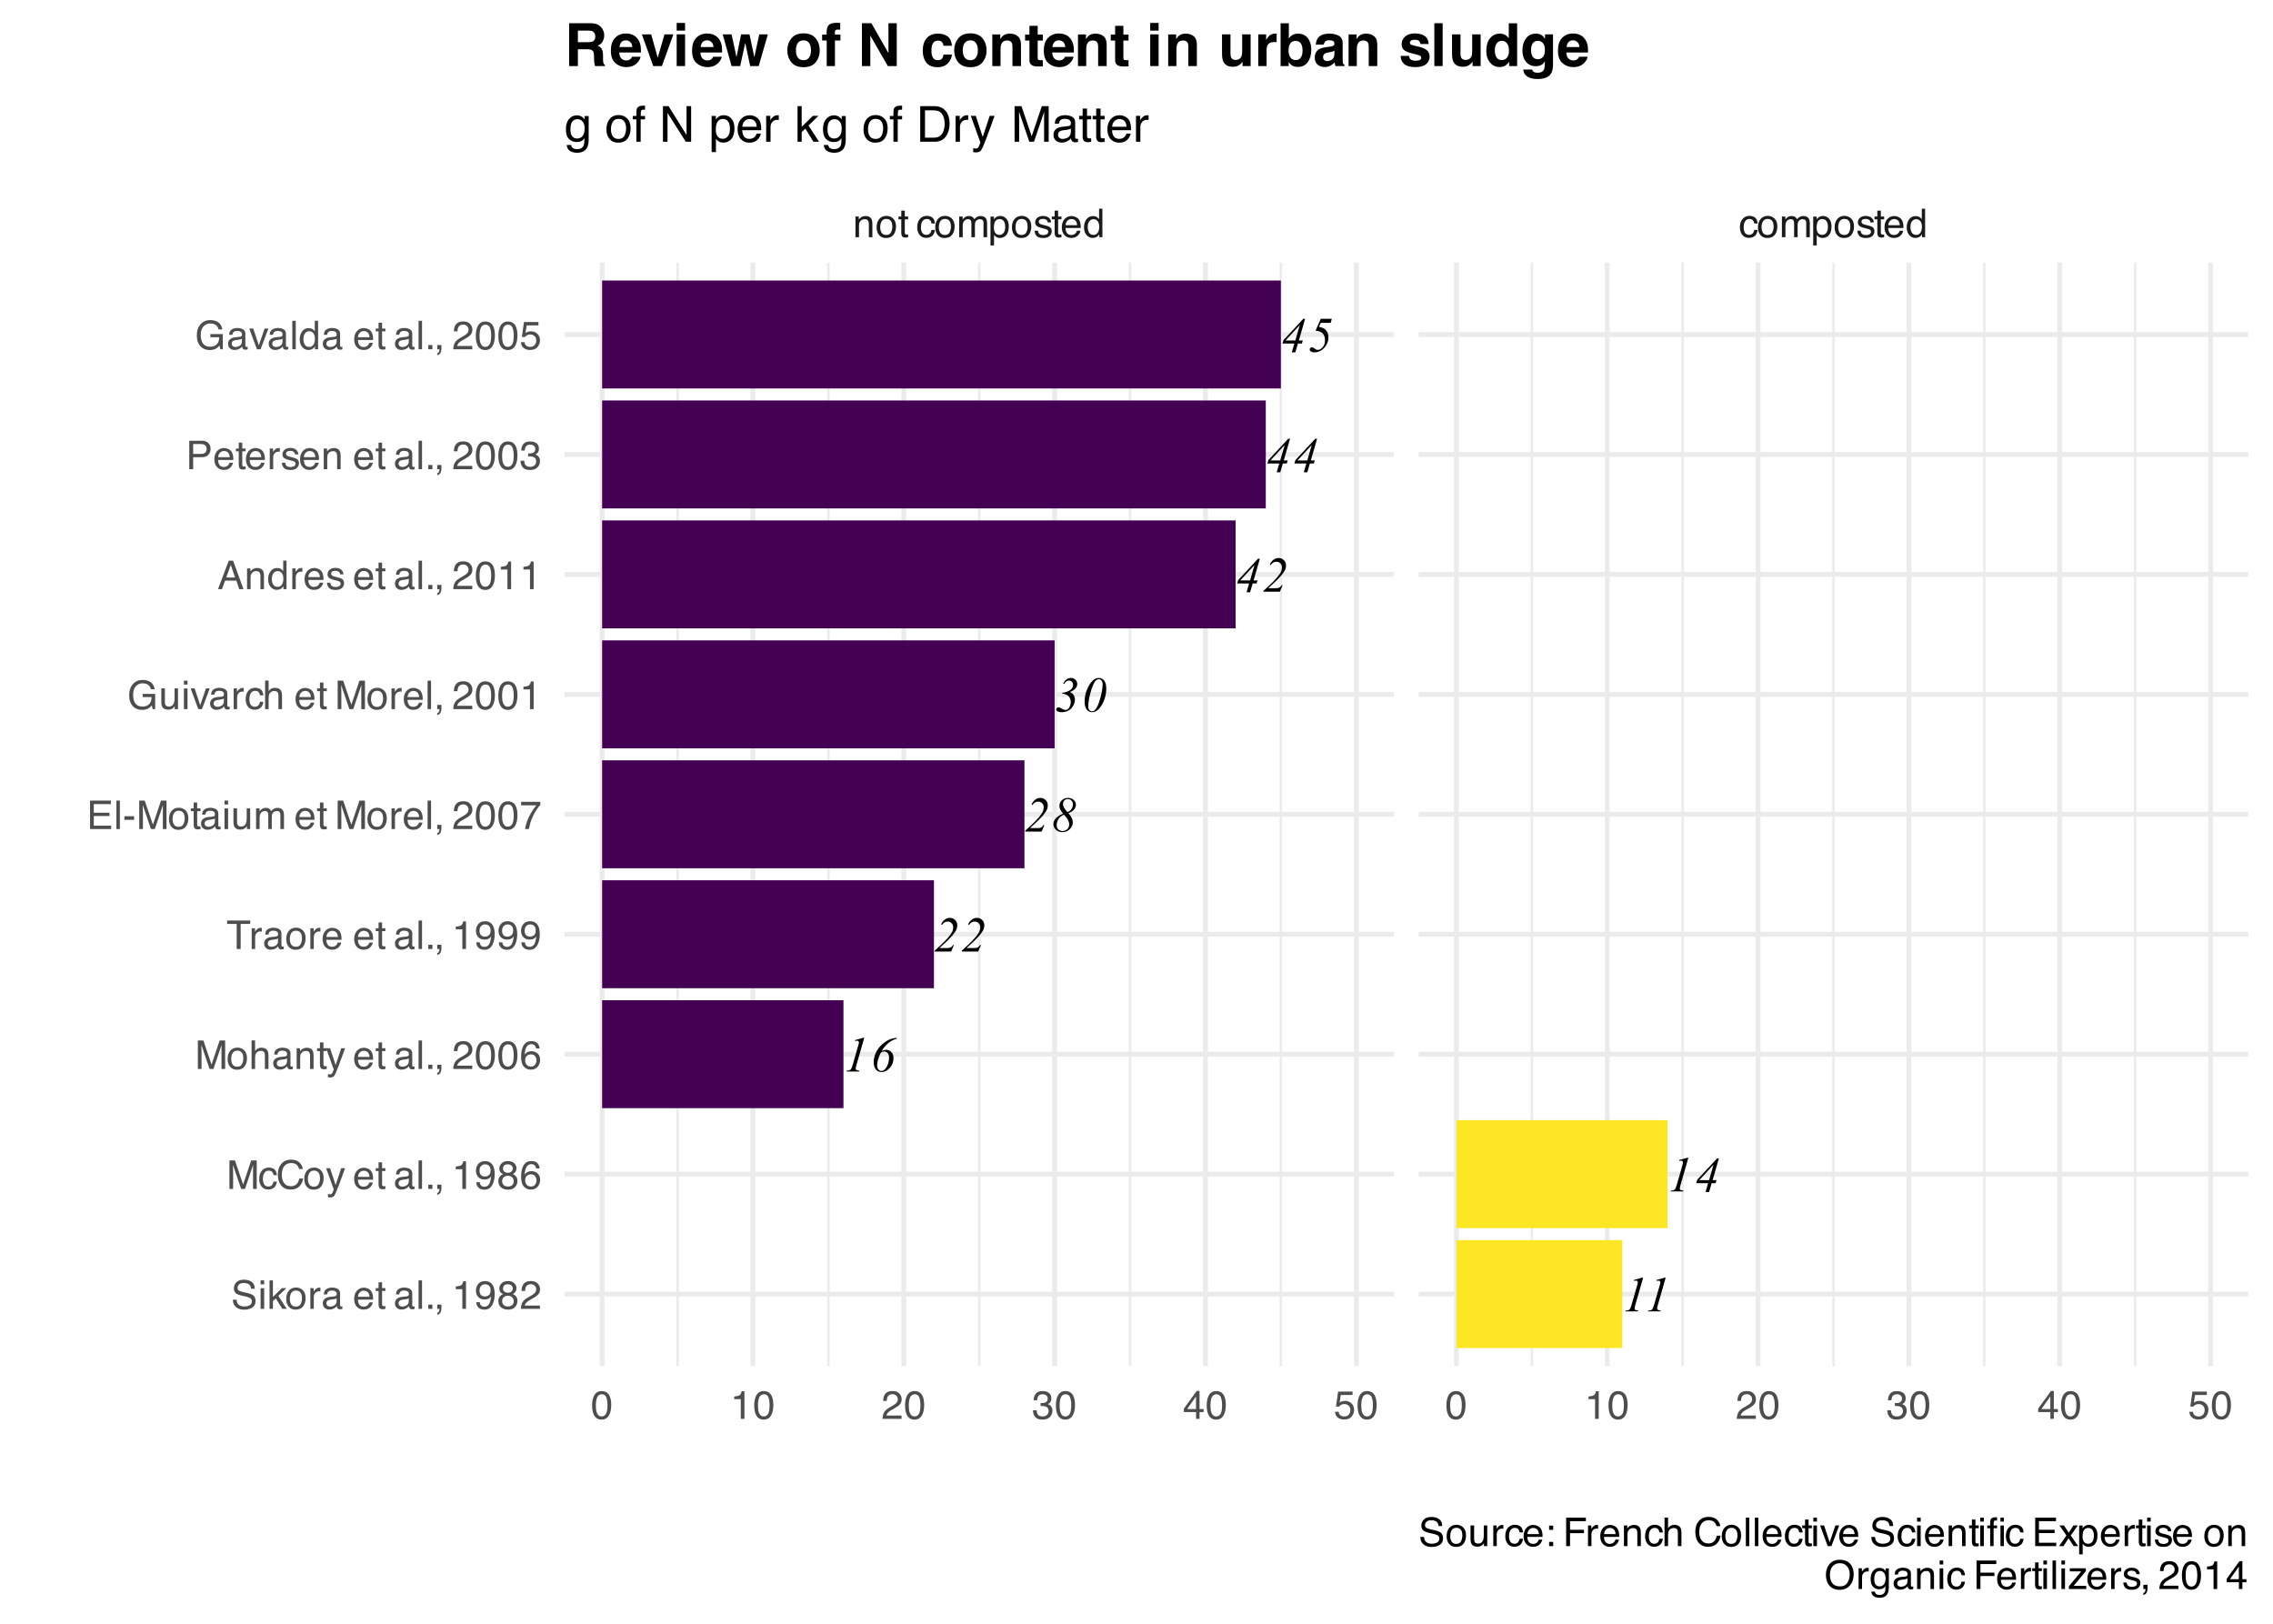 <?xml version="1.0" encoding="UTF-8"?>
<svg xmlns="http://www.w3.org/2000/svg" xmlns:xlink="http://www.w3.org/1999/xlink" width="504" height="360" viewBox="0 0 504 360">
<defs>
<g>
<g id="glyph-0-0">
<path d="M 1.531 0 L 1.531 -6.906 L 7.062 -6.906 L 7.062 0 Z M 1.703 -0.172 L 6.875 -0.172 L 6.875 -6.734 L 1.703 -6.734 Z M 1.703 -0.172 "/>
</g>
<g id="glyph-0-1">
<path d="M 3.812 0 L 0.172 0 L 0.172 -0.203 C 2.023 -1.828 3.25 -3.102 3.844 -4.031 C 4.125 -4.457 4.266 -4.906 4.266 -5.375 C 4.266 -5.75 4.148 -6.051 3.922 -6.281 C 3.691 -6.52 3.395 -6.641 3.031 -6.641 C 2.52 -6.641 2.102 -6.395 1.781 -5.906 L 1.578 -6 C 1.766 -6.457 2.035 -6.816 2.391 -7.078 C 2.742 -7.336 3.125 -7.469 3.531 -7.469 C 4 -7.469 4.391 -7.305 4.703 -6.984 C 5.016 -6.672 5.172 -6.285 5.172 -5.828 C 5.172 -5.516 5.117 -5.223 5.016 -4.953 C 4.836 -4.535 4.52 -4.062 4.062 -3.531 C 3.352 -2.738 2.41 -1.82 1.234 -0.781 L 3.062 -0.781 C 3.363 -0.781 3.609 -0.844 3.797 -0.969 C 3.984 -1.094 4.117 -1.254 4.203 -1.453 L 4.422 -1.453 Z M 3.812 0 "/>
</g>
<g id="glyph-0-2">
<path d="M 1.688 -4 L 1.688 -4.156 C 2.562 -4.289 3.211 -4.551 3.641 -4.938 C 3.941 -5.207 4.094 -5.531 4.094 -5.906 C 4.094 -6.188 4.004 -6.422 3.828 -6.609 C 3.648 -6.797 3.43 -6.891 3.172 -6.891 C 2.773 -6.891 2.422 -6.641 2.109 -6.141 L 1.906 -6.203 C 2.094 -6.617 2.332 -6.93 2.625 -7.141 C 2.914 -7.359 3.238 -7.469 3.594 -7.469 C 4.008 -7.469 4.348 -7.336 4.609 -7.078 C 4.879 -6.828 5.016 -6.508 5.016 -6.125 C 5.016 -5.789 4.891 -5.469 4.641 -5.156 C 4.391 -4.852 3.969 -4.582 3.375 -4.344 C 3.75 -4.188 4.031 -3.961 4.219 -3.672 C 4.406 -3.391 4.5 -3.047 4.5 -2.641 C 4.5 -2.191 4.367 -1.738 4.109 -1.281 C 3.859 -0.832 3.504 -0.484 3.047 -0.234 C 2.598 0.004 2.125 0.125 1.625 0.125 C 1.176 0.125 0.832 0.047 0.594 -0.109 C 0.438 -0.211 0.359 -0.336 0.359 -0.484 C 0.359 -0.609 0.406 -0.711 0.5 -0.797 C 0.594 -0.891 0.707 -0.938 0.844 -0.938 C 0.938 -0.938 1.031 -0.926 1.125 -0.906 C 1.176 -0.883 1.312 -0.812 1.531 -0.688 C 1.758 -0.562 1.938 -0.477 2.062 -0.438 C 2.195 -0.395 2.328 -0.375 2.453 -0.375 C 2.773 -0.375 3.039 -0.562 3.25 -0.938 C 3.469 -1.312 3.578 -1.711 3.578 -2.141 C 3.578 -2.484 3.504 -2.789 3.359 -3.062 C 3.223 -3.332 3 -3.551 2.688 -3.719 C 2.383 -3.883 2.051 -3.977 1.688 -4 Z M 1.688 -4 "/>
</g>
<g id="glyph-0-3">
<path d="M 3.812 -7.469 C 4.281 -7.469 4.672 -7.273 4.984 -6.891 C 5.297 -6.504 5.453 -5.895 5.453 -5.062 C 5.453 -4.352 5.332 -3.629 5.094 -2.891 C 4.863 -2.148 4.535 -1.504 4.109 -0.953 C 3.773 -0.523 3.422 -0.219 3.047 -0.031 C 2.836 0.07 2.586 0.125 2.297 0.125 C 1.836 0.125 1.445 -0.066 1.125 -0.453 C 0.812 -0.836 0.656 -1.445 0.656 -2.281 C 0.656 -3.102 0.812 -3.926 1.125 -4.75 C 1.5 -5.727 1.973 -6.469 2.547 -6.969 C 2.93 -7.301 3.352 -7.469 3.812 -7.469 Z M 3.828 -7.188 C 3.617 -7.188 3.406 -7.102 3.188 -6.938 C 2.977 -6.77 2.758 -6.426 2.531 -5.906 C 2.301 -5.395 2.082 -4.734 1.875 -3.922 C 1.602 -2.848 1.469 -1.938 1.469 -1.188 C 1.469 -0.812 1.547 -0.531 1.703 -0.344 C 1.867 -0.156 2.066 -0.062 2.297 -0.062 C 2.516 -0.062 2.703 -0.133 2.859 -0.281 C 3.273 -0.676 3.629 -1.344 3.922 -2.281 C 4.398 -3.812 4.641 -5.055 4.641 -6.016 C 4.641 -6.422 4.555 -6.719 4.391 -6.906 C 4.234 -7.094 4.047 -7.188 3.828 -7.188 Z M 3.828 -7.188 "/>
</g>
<g id="glyph-0-4">
<path d="M 5.375 -7.312 L 3.984 -2.5 L 4.859 -2.5 L 4.656 -1.828 L 3.781 -1.828 L 3.203 0.125 L 2.422 0.125 L 2.984 -1.828 L 0.344 -1.828 L 0.578 -2.594 L 4.969 -7.312 Z M 4.188 -5.922 L 1.031 -2.5 L 3.203 -2.5 Z M 4.188 -5.922 "/>
</g>
<g id="glyph-0-5">
<path d="M 2.844 -7.312 L 5.297 -7.312 L 5.047 -6.422 L 2.844 -6.422 L 2.438 -5.531 C 3.02 -5.438 3.473 -5.254 3.797 -4.984 C 4.297 -4.555 4.547 -3.969 4.547 -3.219 C 4.547 -2.719 4.453 -2.266 4.266 -1.859 C 4.086 -1.453 3.863 -1.113 3.594 -0.844 C 3.32 -0.57 3.035 -0.352 2.734 -0.188 C 2.316 0.02 1.895 0.125 1.469 0.125 C 1.102 0.125 0.816 0.047 0.609 -0.109 C 0.461 -0.211 0.391 -0.348 0.391 -0.516 C 0.391 -0.648 0.438 -0.758 0.531 -0.844 C 0.625 -0.938 0.738 -0.984 0.875 -0.984 C 1.07 -0.984 1.285 -0.891 1.516 -0.703 C 1.66 -0.578 1.781 -0.5 1.875 -0.469 C 1.945 -0.438 2.035 -0.422 2.141 -0.422 C 2.547 -0.422 2.922 -0.617 3.266 -1.016 C 3.609 -1.422 3.781 -1.945 3.781 -2.594 C 3.781 -3.051 3.688 -3.438 3.5 -3.75 C 3.32 -4.062 3.094 -4.281 2.812 -4.406 C 2.531 -4.539 2.156 -4.633 1.688 -4.688 Z M 2.844 -7.312 "/>
</g>
<g id="glyph-0-6">
<path d="M 4.609 -7.469 L 2.875 -1.422 C 2.77 -1.066 2.719 -0.805 2.719 -0.641 C 2.719 -0.516 2.766 -0.414 2.859 -0.344 C 2.953 -0.27 3.164 -0.223 3.5 -0.203 L 3.453 0 L 0.672 0 L 0.75 -0.203 C 1.039 -0.203 1.234 -0.223 1.328 -0.266 C 1.484 -0.328 1.598 -0.414 1.672 -0.531 C 1.785 -0.695 1.906 -0.992 2.031 -1.422 L 3.281 -5.766 C 3.352 -6.023 3.395 -6.176 3.406 -6.219 C 3.414 -6.289 3.422 -6.359 3.422 -6.422 C 3.422 -6.547 3.383 -6.645 3.312 -6.719 C 3.25 -6.789 3.16 -6.828 3.047 -6.828 C 2.953 -6.828 2.805 -6.805 2.609 -6.766 L 2.531 -6.953 L 4.359 -7.469 Z M 4.609 -7.469 "/>
</g>
<g id="glyph-0-7">
<path d="M 5.797 -7.469 L 5.797 -7.25 C 5.18 -7.113 4.582 -6.812 4 -6.344 C 3.426 -5.883 2.922 -5.289 2.484 -4.562 C 2.879 -4.727 3.195 -4.812 3.438 -4.812 C 3.895 -4.812 4.285 -4.645 4.609 -4.312 C 4.93 -3.988 5.094 -3.547 5.094 -2.984 C 5.094 -2.117 4.816 -1.383 4.266 -0.781 C 3.711 -0.176 3.113 0.125 2.469 0.125 C 1.883 0.125 1.441 -0.086 1.141 -0.516 C 0.848 -0.941 0.703 -1.438 0.703 -2 C 0.703 -2.738 0.867 -3.469 1.203 -4.188 C 1.547 -4.906 2.008 -5.52 2.594 -6.031 C 3.176 -6.551 3.785 -6.93 4.422 -7.172 C 4.797 -7.316 5.254 -7.414 5.797 -7.469 Z M 2.234 -4.109 C 1.723 -3.016 1.469 -2.098 1.469 -1.359 C 1.469 -0.973 1.562 -0.664 1.75 -0.438 C 1.945 -0.219 2.172 -0.109 2.422 -0.109 C 2.836 -0.109 3.223 -0.41 3.578 -1.016 C 3.93 -1.617 4.109 -2.316 4.109 -3.109 C 4.109 -3.535 4.004 -3.863 3.797 -4.094 C 3.586 -4.32 3.336 -4.438 3.047 -4.438 C 2.922 -4.438 2.801 -4.414 2.688 -4.375 C 2.57 -4.332 2.422 -4.242 2.234 -4.109 Z M 2.234 -4.109 "/>
</g>
<g id="glyph-0-8">
<path d="M 3.734 -4.094 C 4.078 -3.719 4.328 -3.363 4.484 -3.031 C 4.641 -2.707 4.719 -2.383 4.719 -2.062 C 4.719 -1.477 4.492 -0.969 4.047 -0.531 C 3.609 -0.094 3.062 0.125 2.406 0.125 C 1.82 0.125 1.344 -0.051 0.969 -0.406 C 0.602 -0.758 0.422 -1.176 0.422 -1.656 C 0.422 -2.062 0.57 -2.457 0.875 -2.844 C 1.176 -3.238 1.742 -3.617 2.578 -3.984 C 2.254 -4.367 2.035 -4.688 1.922 -4.938 C 1.805 -5.195 1.75 -5.457 1.75 -5.719 C 1.75 -6.188 1.926 -6.594 2.281 -6.938 C 2.645 -7.289 3.098 -7.469 3.641 -7.469 C 4.16 -7.469 4.582 -7.316 4.906 -7.016 C 5.238 -6.711 5.406 -6.363 5.406 -5.969 C 5.406 -5.57 5.27 -5.211 5 -4.891 C 4.738 -4.566 4.316 -4.301 3.734 -4.094 Z M 3.516 -4.328 C 3.898 -4.453 4.195 -4.664 4.406 -4.969 C 4.625 -5.27 4.734 -5.617 4.734 -6.016 C 4.734 -6.379 4.629 -6.664 4.422 -6.875 C 4.223 -7.094 3.957 -7.203 3.625 -7.203 C 3.301 -7.203 3.039 -7.098 2.844 -6.891 C 2.645 -6.691 2.547 -6.43 2.547 -6.109 C 2.547 -5.867 2.598 -5.645 2.703 -5.438 C 2.848 -5.133 3.117 -4.766 3.516 -4.328 Z M 2.766 -3.766 C 2.234 -3.535 1.828 -3.207 1.547 -2.781 C 1.273 -2.363 1.141 -1.91 1.141 -1.422 C 1.141 -1.035 1.258 -0.723 1.5 -0.484 C 1.75 -0.242 2.07 -0.125 2.469 -0.125 C 2.875 -0.125 3.219 -0.266 3.5 -0.547 C 3.781 -0.836 3.922 -1.18 3.922 -1.578 C 3.922 -1.879 3.836 -2.195 3.672 -2.531 C 3.516 -2.863 3.211 -3.273 2.766 -3.766 Z M 2.766 -3.766 "/>
</g>
<g id="glyph-1-0">
<path d="M 0.281 0 L 0.281 -6.312 L 5.297 -6.312 L 5.297 0 Z M 4.5 -0.797 L 4.5 -5.516 L 1.078 -5.516 L 1.078 -0.797 Z M 4.5 -0.797 "/>
</g>
<g id="glyph-1-1">
<path d="M 0.562 -4.594 L 1.297 -4.594 L 1.297 -3.953 C 1.516 -4.211 1.742 -4.398 1.984 -4.516 C 2.234 -4.641 2.508 -4.703 2.812 -4.703 C 3.457 -4.703 3.895 -4.473 4.125 -4.016 C 4.25 -3.766 4.312 -3.41 4.312 -2.953 L 4.312 0 L 3.531 0 L 3.531 -2.906 C 3.531 -3.176 3.488 -3.398 3.406 -3.578 C 3.27 -3.859 3.02 -4 2.656 -4 C 2.477 -4 2.328 -3.984 2.203 -3.953 C 1.992 -3.891 1.812 -3.766 1.656 -3.578 C 1.52 -3.422 1.43 -3.258 1.391 -3.094 C 1.359 -2.938 1.344 -2.707 1.344 -2.406 L 1.344 0 L 0.562 0 Z M 2.391 -4.719 Z M 2.391 -4.719 "/>
</g>
<g id="glyph-1-2">
<path d="M 2.391 -0.5 C 2.898 -0.5 3.25 -0.691 3.438 -1.078 C 3.633 -1.461 3.734 -1.895 3.734 -2.375 C 3.734 -2.801 3.664 -3.148 3.531 -3.422 C 3.312 -3.848 2.938 -4.062 2.406 -4.062 C 1.926 -4.062 1.578 -3.879 1.359 -3.516 C 1.148 -3.16 1.047 -2.727 1.047 -2.219 C 1.047 -1.727 1.148 -1.316 1.359 -0.984 C 1.578 -0.66 1.922 -0.5 2.391 -0.5 Z M 2.422 -4.734 C 3.016 -4.734 3.516 -4.535 3.922 -4.141 C 4.336 -3.742 4.547 -3.16 4.547 -2.391 C 4.547 -1.648 4.363 -1.035 4 -0.547 C 3.633 -0.066 3.07 0.172 2.312 0.172 C 1.688 0.172 1.188 -0.039 0.812 -0.469 C 0.438 -0.895 0.25 -1.473 0.25 -2.203 C 0.25 -2.973 0.445 -3.586 0.844 -4.047 C 1.238 -4.504 1.766 -4.734 2.422 -4.734 Z M 2.391 -4.719 Z M 2.391 -4.719 "/>
</g>
<g id="glyph-1-3">
<path d="M 0.719 -5.891 L 1.5 -5.891 L 1.5 -4.594 L 2.234 -4.594 L 2.234 -3.969 L 1.5 -3.969 L 1.5 -0.969 C 1.5 -0.801 1.555 -0.691 1.672 -0.641 C 1.723 -0.609 1.82 -0.594 1.969 -0.594 C 2 -0.594 2.035 -0.594 2.078 -0.594 C 2.129 -0.594 2.18 -0.598 2.234 -0.609 L 2.234 0 C 2.148 0.02 2.055 0.035 1.953 0.047 C 1.859 0.066 1.758 0.078 1.656 0.078 C 1.289 0.078 1.039 -0.016 0.906 -0.203 C 0.781 -0.391 0.719 -0.629 0.719 -0.922 L 0.719 -3.969 L 0.094 -3.969 L 0.094 -4.594 L 0.719 -4.594 Z M 0.719 -5.891 "/>
</g>
<g id="glyph-1-4">
</g>
<g id="glyph-1-5">
<path d="M 2.344 -4.734 C 2.863 -4.734 3.285 -4.609 3.609 -4.359 C 3.93 -4.109 4.125 -3.672 4.188 -3.047 L 3.438 -3.047 C 3.395 -3.336 3.289 -3.578 3.125 -3.766 C 2.957 -3.953 2.695 -4.047 2.344 -4.047 C 1.852 -4.047 1.5 -3.801 1.281 -3.312 C 1.145 -3.008 1.078 -2.629 1.078 -2.172 C 1.078 -1.703 1.172 -1.312 1.359 -1 C 1.555 -0.688 1.867 -0.531 2.297 -0.531 C 2.609 -0.531 2.859 -0.625 3.047 -0.812 C 3.234 -1.008 3.363 -1.281 3.438 -1.625 L 4.188 -1.625 C 4.102 -1.02 3.891 -0.57 3.547 -0.281 C 3.203 0 2.766 0.141 2.234 0.141 C 1.629 0.141 1.145 -0.078 0.781 -0.516 C 0.426 -0.961 0.25 -1.516 0.25 -2.172 C 0.25 -2.984 0.445 -3.613 0.844 -4.062 C 1.238 -4.508 1.738 -4.734 2.344 -4.734 Z M 2.219 -4.719 Z M 2.219 -4.719 "/>
</g>
<g id="glyph-1-6">
<path d="M 0.562 -4.594 L 1.328 -4.594 L 1.328 -3.953 C 1.516 -4.172 1.68 -4.332 1.828 -4.438 C 2.086 -4.613 2.379 -4.703 2.703 -4.703 C 3.066 -4.703 3.359 -4.613 3.578 -4.438 C 3.703 -4.332 3.816 -4.18 3.922 -3.984 C 4.098 -4.223 4.301 -4.398 4.531 -4.516 C 4.758 -4.641 5.02 -4.703 5.312 -4.703 C 5.926 -4.703 6.348 -4.477 6.578 -4.031 C 6.691 -3.789 6.75 -3.469 6.75 -3.062 L 6.75 0 L 5.953 0 L 5.953 -3.203 C 5.953 -3.504 5.875 -3.711 5.719 -3.828 C 5.57 -3.941 5.383 -4 5.156 -4 C 4.852 -4 4.594 -3.895 4.375 -3.688 C 4.156 -3.488 4.047 -3.148 4.047 -2.672 L 4.047 0 L 3.266 0 L 3.266 -3 C 3.266 -3.312 3.227 -3.539 3.156 -3.688 C 3.039 -3.895 2.82 -4 2.5 -4 C 2.207 -4 1.941 -3.883 1.703 -3.656 C 1.461 -3.438 1.344 -3.031 1.344 -2.438 L 1.344 0 L 0.562 0 Z M 0.562 -4.594 "/>
</g>
<g id="glyph-1-7">
<path d="M 2.516 -0.516 C 2.867 -0.516 3.164 -0.664 3.406 -0.969 C 3.645 -1.27 3.766 -1.723 3.766 -2.328 C 3.766 -2.691 3.711 -3.004 3.609 -3.266 C 3.41 -3.773 3.047 -4.031 2.516 -4.031 C 1.973 -4.031 1.602 -3.766 1.406 -3.234 C 1.301 -2.941 1.25 -2.578 1.25 -2.141 C 1.25 -1.785 1.301 -1.484 1.406 -1.234 C 1.602 -0.754 1.973 -0.516 2.516 -0.516 Z M 0.5 -4.578 L 1.266 -4.578 L 1.266 -3.969 C 1.41 -4.176 1.578 -4.336 1.766 -4.453 C 2.023 -4.629 2.332 -4.719 2.688 -4.719 C 3.207 -4.719 3.648 -4.516 4.016 -4.109 C 4.379 -3.711 4.562 -3.145 4.562 -2.406 C 4.562 -1.395 4.297 -0.676 3.766 -0.25 C 3.43 0.02 3.047 0.156 2.609 0.156 C 2.266 0.156 1.973 0.078 1.734 -0.078 C 1.598 -0.16 1.445 -0.305 1.281 -0.516 L 1.281 1.828 L 0.5 1.828 Z M 0.5 -4.578 "/>
</g>
<g id="glyph-1-8">
<path d="M 1.031 -1.438 C 1.051 -1.188 1.113 -0.988 1.219 -0.844 C 1.414 -0.602 1.754 -0.484 2.234 -0.484 C 2.516 -0.484 2.766 -0.539 2.984 -0.656 C 3.203 -0.781 3.312 -0.973 3.312 -1.234 C 3.312 -1.43 3.223 -1.582 3.047 -1.688 C 2.941 -1.75 2.723 -1.82 2.391 -1.906 L 1.781 -2.062 C 1.383 -2.164 1.094 -2.273 0.906 -2.391 C 0.57 -2.598 0.406 -2.891 0.406 -3.266 C 0.406 -3.691 0.562 -4.039 0.875 -4.312 C 1.195 -4.582 1.617 -4.719 2.141 -4.719 C 2.836 -4.719 3.336 -4.516 3.641 -4.109 C 3.836 -3.848 3.93 -3.57 3.922 -3.281 L 3.203 -3.281 C 3.18 -3.457 3.117 -3.613 3.016 -3.75 C 2.836 -3.957 2.531 -4.062 2.094 -4.062 C 1.801 -4.062 1.578 -4.004 1.422 -3.891 C 1.273 -3.773 1.203 -3.629 1.203 -3.453 C 1.203 -3.254 1.301 -3.094 1.5 -2.969 C 1.613 -2.895 1.781 -2.832 2 -2.781 L 2.516 -2.656 C 3.066 -2.52 3.438 -2.391 3.625 -2.266 C 3.926 -2.066 4.078 -1.754 4.078 -1.328 C 4.078 -0.922 3.922 -0.566 3.609 -0.266 C 3.305 0.023 2.832 0.172 2.188 0.172 C 1.508 0.172 1.023 0.02 0.734 -0.281 C 0.453 -0.594 0.301 -0.977 0.281 -1.438 Z M 2.172 -4.719 Z M 2.172 -4.719 "/>
</g>
<g id="glyph-1-9">
<path d="M 2.484 -4.703 C 2.805 -4.703 3.117 -4.625 3.422 -4.469 C 3.734 -4.32 3.969 -4.125 4.125 -3.875 C 4.281 -3.645 4.383 -3.375 4.438 -3.062 C 4.488 -2.852 4.516 -2.516 4.516 -2.047 L 1.141 -2.047 C 1.148 -1.586 1.258 -1.211 1.469 -0.922 C 1.676 -0.641 1.992 -0.5 2.422 -0.5 C 2.828 -0.5 3.148 -0.633 3.391 -0.906 C 3.523 -1.062 3.625 -1.238 3.688 -1.438 L 4.453 -1.438 C 4.43 -1.27 4.363 -1.082 4.25 -0.875 C 4.133 -0.664 4.004 -0.5 3.859 -0.375 C 3.629 -0.145 3.344 0.008 3 0.094 C 2.812 0.133 2.598 0.156 2.359 0.156 C 1.785 0.156 1.301 -0.051 0.906 -0.469 C 0.508 -0.883 0.312 -1.469 0.312 -2.219 C 0.312 -2.945 0.508 -3.539 0.906 -4 C 1.312 -4.469 1.836 -4.703 2.484 -4.703 Z M 3.719 -2.672 C 3.688 -3.004 3.613 -3.27 3.5 -3.469 C 3.281 -3.844 2.926 -4.031 2.438 -4.031 C 2.082 -4.031 1.785 -3.898 1.547 -3.641 C 1.305 -3.391 1.176 -3.066 1.156 -2.672 Z M 2.406 -4.719 Z M 2.406 -4.719 "/>
</g>
<g id="glyph-1-10">
<path d="M 1.062 -2.25 C 1.062 -1.75 1.164 -1.332 1.375 -1 C 1.582 -0.676 1.914 -0.516 2.375 -0.516 C 2.727 -0.516 3.02 -0.664 3.25 -0.969 C 3.488 -1.281 3.609 -1.723 3.609 -2.297 C 3.609 -2.879 3.488 -3.305 3.25 -3.578 C 3.008 -3.859 2.711 -4 2.359 -4 C 1.973 -4 1.66 -3.848 1.422 -3.547 C 1.18 -3.254 1.062 -2.82 1.062 -2.25 Z M 2.219 -4.688 C 2.57 -4.688 2.867 -4.609 3.109 -4.453 C 3.242 -4.367 3.398 -4.219 3.578 -4 L 3.578 -6.328 L 4.312 -6.328 L 4.312 0 L 3.625 0 L 3.625 -0.641 C 3.438 -0.359 3.219 -0.156 2.969 -0.031 C 2.727 0.094 2.453 0.156 2.141 0.156 C 1.617 0.156 1.172 -0.055 0.797 -0.484 C 0.422 -0.91 0.234 -1.484 0.234 -2.203 C 0.234 -2.867 0.406 -3.445 0.75 -3.938 C 1.094 -4.438 1.582 -4.688 2.219 -4.688 Z M 2.219 -4.688 "/>
</g>
<g id="glyph-1-11">
<path d="M 2.375 -6.156 C 3.176 -6.156 3.754 -5.828 4.109 -5.172 C 4.379 -4.66 4.516 -3.961 4.516 -3.078 C 4.516 -2.242 4.391 -1.555 4.141 -1.016 C 3.785 -0.223 3.195 0.172 2.375 0.172 C 1.633 0.172 1.082 -0.148 0.719 -0.797 C 0.426 -1.328 0.281 -2.047 0.281 -2.953 C 0.281 -3.648 0.367 -4.25 0.547 -4.75 C 0.879 -5.688 1.488 -6.156 2.375 -6.156 Z M 2.375 -0.531 C 2.77 -0.531 3.086 -0.707 3.328 -1.062 C 3.566 -1.426 3.688 -2.086 3.688 -3.047 C 3.688 -3.754 3.598 -4.332 3.422 -4.781 C 3.254 -5.227 2.922 -5.453 2.422 -5.453 C 1.973 -5.453 1.641 -5.238 1.422 -4.812 C 1.211 -4.383 1.109 -3.754 1.109 -2.922 C 1.109 -2.297 1.176 -1.789 1.312 -1.406 C 1.52 -0.82 1.875 -0.531 2.375 -0.531 Z M 2.375 -0.531 "/>
</g>
<g id="glyph-1-12">
<path d="M 0.844 -4.359 L 0.844 -4.953 C 1.395 -5.004 1.781 -5.094 2 -5.219 C 2.227 -5.344 2.395 -5.645 2.5 -6.125 L 3.109 -6.125 L 3.109 0 L 2.297 0 L 2.297 -4.359 Z M 0.844 -4.359 "/>
</g>
<g id="glyph-1-13">
<path d="M 0.281 0 C 0.301 -0.531 0.406 -0.988 0.594 -1.375 C 0.789 -1.77 1.164 -2.129 1.719 -2.453 L 2.547 -2.922 C 2.91 -3.141 3.164 -3.328 3.312 -3.484 C 3.551 -3.711 3.672 -3.984 3.672 -4.297 C 3.672 -4.648 3.562 -4.93 3.344 -5.141 C 3.133 -5.359 2.848 -5.469 2.484 -5.469 C 1.961 -5.469 1.598 -5.266 1.391 -4.859 C 1.285 -4.648 1.227 -4.352 1.219 -3.969 L 0.422 -3.969 C 0.43 -4.5 0.531 -4.938 0.719 -5.281 C 1.051 -5.875 1.645 -6.172 2.5 -6.172 C 3.195 -6.172 3.707 -5.977 4.031 -5.594 C 4.363 -5.219 4.531 -4.797 4.531 -4.328 C 4.531 -3.836 4.352 -3.414 4 -3.062 C 3.801 -2.863 3.441 -2.617 2.922 -2.328 L 2.344 -2 C 2.062 -1.844 1.836 -1.695 1.672 -1.562 C 1.391 -1.312 1.211 -1.035 1.141 -0.734 L 4.5 -0.734 L 4.5 0 Z M 0.281 0 "/>
</g>
<g id="glyph-1-14">
<path d="M 2.281 0.172 C 1.551 0.172 1.02 -0.023 0.688 -0.422 C 0.363 -0.828 0.203 -1.316 0.203 -1.891 L 1.016 -1.891 C 1.047 -1.492 1.117 -1.203 1.234 -1.016 C 1.441 -0.691 1.805 -0.531 2.328 -0.531 C 2.734 -0.531 3.055 -0.641 3.297 -0.859 C 3.547 -1.078 3.672 -1.359 3.672 -1.703 C 3.672 -2.129 3.539 -2.426 3.281 -2.594 C 3.031 -2.758 2.672 -2.844 2.203 -2.844 C 2.148 -2.844 2.098 -2.844 2.047 -2.844 C 1.992 -2.844 1.941 -2.844 1.891 -2.844 L 1.891 -3.516 C 1.973 -3.516 2.039 -3.508 2.094 -3.5 C 2.145 -3.5 2.203 -3.5 2.266 -3.5 C 2.555 -3.5 2.797 -3.547 2.984 -3.641 C 3.305 -3.797 3.469 -4.082 3.469 -4.5 C 3.469 -4.801 3.359 -5.035 3.141 -5.203 C 2.922 -5.367 2.672 -5.453 2.391 -5.453 C 1.867 -5.453 1.508 -5.281 1.312 -4.938 C 1.207 -4.75 1.145 -4.477 1.125 -4.125 L 0.359 -4.125 C 0.359 -4.582 0.453 -4.973 0.641 -5.297 C 0.953 -5.867 1.504 -6.156 2.297 -6.156 C 2.93 -6.156 3.422 -6.016 3.766 -5.734 C 4.109 -5.461 4.281 -5.062 4.281 -4.531 C 4.281 -4.145 4.176 -3.836 3.969 -3.609 C 3.844 -3.461 3.68 -3.348 3.484 -3.266 C 3.805 -3.172 4.055 -3 4.234 -2.75 C 4.422 -2.5 4.516 -2.191 4.516 -1.828 C 4.516 -1.234 4.316 -0.75 3.922 -0.375 C 3.535 -0.008 2.988 0.172 2.281 0.172 Z M 2.281 0.172 "/>
</g>
<g id="glyph-1-15">
<path d="M 2.906 -2.172 L 2.906 -4.969 L 0.938 -2.172 Z M 2.922 0 L 2.922 -1.5 L 0.219 -1.5 L 0.219 -2.266 L 3.047 -6.172 L 3.688 -6.172 L 3.688 -2.172 L 4.594 -2.172 L 4.594 -1.5 L 3.688 -1.5 L 3.688 0 Z M 2.922 0 "/>
</g>
<g id="glyph-1-16">
<path d="M 1.094 -1.562 C 1.133 -1.125 1.336 -0.82 1.703 -0.656 C 1.879 -0.57 2.094 -0.531 2.344 -0.531 C 2.801 -0.531 3.141 -0.676 3.359 -0.969 C 3.578 -1.258 3.688 -1.582 3.688 -1.938 C 3.688 -2.363 3.555 -2.691 3.297 -2.922 C 3.035 -3.16 2.719 -3.281 2.344 -3.281 C 2.082 -3.281 1.852 -3.227 1.656 -3.125 C 1.469 -3.02 1.305 -2.879 1.172 -2.703 L 0.5 -2.734 L 0.969 -6.047 L 4.172 -6.047 L 4.172 -5.297 L 1.562 -5.297 L 1.297 -3.594 C 1.43 -3.695 1.566 -3.773 1.703 -3.828 C 1.93 -3.93 2.195 -3.984 2.5 -3.984 C 3.062 -3.984 3.535 -3.801 3.922 -3.438 C 4.316 -3.07 4.516 -2.609 4.516 -2.047 C 4.516 -1.461 4.332 -0.945 3.969 -0.5 C 3.613 -0.062 3.047 0.156 2.266 0.156 C 1.754 0.156 1.305 0.016 0.922 -0.266 C 0.547 -0.547 0.332 -0.977 0.281 -1.562 Z M 1.094 -1.562 "/>
</g>
<g id="glyph-1-17">
<path d="M 1.234 -2.031 C 1.254 -1.676 1.336 -1.383 1.484 -1.156 C 1.766 -0.738 2.266 -0.531 2.984 -0.531 C 3.305 -0.531 3.598 -0.578 3.859 -0.672 C 4.367 -0.848 4.625 -1.164 4.625 -1.625 C 4.625 -1.969 4.516 -2.211 4.297 -2.359 C 4.078 -2.504 3.738 -2.629 3.281 -2.734 L 2.422 -2.922 C 1.859 -3.055 1.461 -3.195 1.234 -3.344 C 0.836 -3.602 0.641 -4 0.641 -4.531 C 0.641 -5.094 0.832 -5.555 1.219 -5.922 C 1.613 -6.285 2.172 -6.469 2.891 -6.469 C 3.555 -6.469 4.117 -6.305 4.578 -5.984 C 5.035 -5.672 5.266 -5.16 5.266 -4.453 L 4.469 -4.453 C 4.426 -4.797 4.332 -5.055 4.188 -5.234 C 3.926 -5.566 3.484 -5.734 2.859 -5.734 C 2.359 -5.734 2 -5.625 1.781 -5.406 C 1.562 -5.195 1.453 -4.953 1.453 -4.672 C 1.453 -4.359 1.578 -4.133 1.828 -4 C 2.004 -3.906 2.391 -3.789 2.984 -3.656 L 3.859 -3.453 C 4.285 -3.348 4.617 -3.211 4.859 -3.047 C 5.254 -2.754 5.453 -2.328 5.453 -1.766 C 5.453 -1.066 5.195 -0.566 4.688 -0.266 C 4.188 0.035 3.598 0.188 2.922 0.188 C 2.141 0.188 1.523 -0.016 1.078 -0.422 C 0.629 -0.816 0.41 -1.352 0.422 -2.031 Z M 2.953 -6.484 Z M 2.953 -6.484 "/>
</g>
<g id="glyph-1-18">
<path d="M 0.562 -4.578 L 1.359 -4.578 L 1.359 0 L 0.562 0 Z M 0.562 -6.312 L 1.359 -6.312 L 1.359 -5.438 L 0.562 -5.438 Z M 0.562 -6.312 "/>
</g>
<g id="glyph-1-19">
<path d="M 0.547 -6.312 L 1.297 -6.312 L 1.297 -2.641 L 3.281 -4.594 L 4.266 -4.594 L 2.5 -2.875 L 4.359 0 L 3.375 0 L 1.938 -2.312 L 1.297 -1.734 L 1.297 0 L 0.547 0 Z M 0.547 -6.312 "/>
</g>
<g id="glyph-1-20">
<path d="M 0.594 -4.594 L 1.328 -4.594 L 1.328 -3.812 C 1.379 -3.957 1.523 -4.141 1.766 -4.359 C 2.004 -4.586 2.273 -4.703 2.578 -4.703 C 2.586 -4.703 2.609 -4.695 2.641 -4.688 C 2.68 -4.688 2.742 -4.688 2.828 -4.688 L 2.828 -3.859 C 2.773 -3.867 2.727 -3.875 2.688 -3.875 C 2.656 -3.883 2.617 -3.891 2.578 -3.891 C 2.18 -3.891 1.879 -3.766 1.672 -3.516 C 1.461 -3.266 1.359 -2.973 1.359 -2.641 L 1.359 0 L 0.594 0 Z M 0.594 -4.594 "/>
</g>
<g id="glyph-1-21">
<path d="M 1.156 -1.219 C 1.156 -1 1.238 -0.82 1.406 -0.688 C 1.57 -0.562 1.766 -0.5 1.984 -0.5 C 2.254 -0.5 2.52 -0.562 2.781 -0.688 C 3.207 -0.895 3.422 -1.238 3.422 -1.719 L 3.422 -2.344 C 3.328 -2.281 3.203 -2.227 3.047 -2.188 C 2.898 -2.145 2.754 -2.117 2.609 -2.109 L 2.141 -2.047 C 1.867 -2.004 1.66 -1.945 1.516 -1.875 C 1.273 -1.738 1.156 -1.52 1.156 -1.219 Z M 3.031 -2.781 C 3.207 -2.812 3.328 -2.891 3.391 -3.016 C 3.422 -3.078 3.438 -3.176 3.438 -3.312 C 3.438 -3.57 3.344 -3.758 3.156 -3.875 C 2.969 -4 2.703 -4.062 2.359 -4.062 C 1.953 -4.062 1.664 -3.953 1.5 -3.734 C 1.406 -3.609 1.344 -3.43 1.312 -3.203 L 0.594 -3.203 C 0.602 -3.766 0.785 -4.156 1.141 -4.375 C 1.492 -4.602 1.906 -4.719 2.375 -4.719 C 2.914 -4.719 3.352 -4.613 3.688 -4.406 C 4.02 -4.195 4.188 -3.875 4.188 -3.438 L 4.188 -0.797 C 4.188 -0.711 4.203 -0.645 4.234 -0.594 C 4.273 -0.551 4.348 -0.531 4.453 -0.531 C 4.484 -0.531 4.52 -0.531 4.562 -0.531 C 4.602 -0.531 4.648 -0.535 4.703 -0.547 L 4.703 0.016 C 4.578 0.055 4.484 0.078 4.422 0.078 C 4.359 0.086 4.273 0.094 4.172 0.094 C 3.898 0.094 3.707 0 3.594 -0.188 C 3.531 -0.281 3.484 -0.422 3.453 -0.609 C 3.297 -0.398 3.07 -0.219 2.781 -0.062 C 2.488 0.082 2.16 0.156 1.797 0.156 C 1.367 0.156 1.02 0.023 0.75 -0.234 C 0.488 -0.492 0.359 -0.816 0.359 -1.203 C 0.359 -1.629 0.488 -1.957 0.75 -2.188 C 1.02 -2.426 1.367 -2.578 1.797 -2.641 Z M 2.391 -4.719 Z M 2.391 -4.719 "/>
</g>
<g id="glyph-1-22">
<path d="M 0.594 -6.312 L 1.359 -6.312 L 1.359 0 L 0.594 0 Z M 0.594 -6.312 "/>
</g>
<g id="glyph-1-23">
<path d="M 0.75 -0.938 L 1.656 -0.938 L 1.656 0 L 0.75 0 Z M 0.75 -0.938 "/>
</g>
<g id="glyph-1-24">
<path d="M 0.734 0.891 C 0.93 0.859 1.066 0.723 1.141 0.484 C 1.191 0.348 1.219 0.223 1.219 0.109 C 1.219 0.086 1.211 0.066 1.203 0.047 C 1.203 0.035 1.203 0.02 1.203 0 L 0.734 0 L 0.734 -0.938 L 1.656 -0.938 L 1.656 -0.062 C 1.656 0.27 1.582 0.566 1.438 0.828 C 1.301 1.086 1.066 1.25 0.734 1.312 Z M 0.734 0.891 "/>
</g>
<g id="glyph-1-25">
<path d="M 1.172 -1.484 C 1.191 -1.055 1.352 -0.758 1.656 -0.594 C 1.82 -0.508 2 -0.469 2.188 -0.469 C 2.562 -0.469 2.879 -0.617 3.141 -0.922 C 3.398 -1.234 3.582 -1.863 3.688 -2.812 C 3.52 -2.539 3.305 -2.348 3.047 -2.234 C 2.797 -2.129 2.523 -2.078 2.234 -2.078 C 1.641 -2.078 1.172 -2.258 0.828 -2.625 C 0.484 -2.988 0.312 -3.461 0.312 -4.047 C 0.312 -4.609 0.477 -5.098 0.812 -5.516 C 1.156 -5.941 1.66 -6.156 2.328 -6.156 C 3.223 -6.156 3.844 -5.754 4.188 -4.953 C 4.375 -4.504 4.469 -3.945 4.469 -3.281 C 4.469 -2.531 4.352 -1.863 4.125 -1.281 C 3.75 -0.312 3.113 0.172 2.219 0.172 C 1.625 0.172 1.172 0.016 0.859 -0.297 C 0.547 -0.609 0.391 -1.004 0.391 -1.484 Z M 2.344 -2.75 C 2.645 -2.75 2.922 -2.848 3.172 -3.047 C 3.43 -3.254 3.562 -3.609 3.562 -4.109 C 3.562 -4.566 3.445 -4.906 3.219 -5.125 C 2.988 -5.344 2.695 -5.453 2.344 -5.453 C 1.969 -5.453 1.664 -5.32 1.438 -5.062 C 1.219 -4.812 1.109 -4.477 1.109 -4.062 C 1.109 -3.656 1.207 -3.332 1.406 -3.094 C 1.602 -2.863 1.914 -2.75 2.344 -2.75 Z M 2.344 -2.75 "/>
</g>
<g id="glyph-1-26">
<path d="M 2.391 -3.578 C 2.734 -3.578 3 -3.672 3.188 -3.859 C 3.383 -4.047 3.484 -4.273 3.484 -4.547 C 3.484 -4.773 3.391 -4.984 3.203 -5.172 C 3.016 -5.359 2.734 -5.453 2.359 -5.453 C 1.992 -5.453 1.727 -5.359 1.562 -5.172 C 1.395 -4.984 1.312 -4.758 1.312 -4.5 C 1.312 -4.207 1.414 -3.977 1.625 -3.812 C 1.844 -3.656 2.098 -3.578 2.391 -3.578 Z M 2.438 -0.531 C 2.801 -0.531 3.098 -0.625 3.328 -0.812 C 3.566 -1.008 3.688 -1.301 3.688 -1.688 C 3.688 -2.082 3.562 -2.383 3.312 -2.594 C 3.07 -2.801 2.766 -2.906 2.391 -2.906 C 2.016 -2.906 1.707 -2.797 1.469 -2.578 C 1.238 -2.367 1.125 -2.078 1.125 -1.703 C 1.125 -1.391 1.227 -1.113 1.438 -0.875 C 1.656 -0.645 1.988 -0.531 2.438 -0.531 Z M 1.344 -3.281 C 1.125 -3.375 0.957 -3.477 0.844 -3.594 C 0.613 -3.82 0.5 -4.125 0.5 -4.5 C 0.5 -4.957 0.664 -5.348 1 -5.672 C 1.332 -6.004 1.801 -6.172 2.406 -6.172 C 3 -6.172 3.461 -6.016 3.797 -5.703 C 4.129 -5.391 4.297 -5.023 4.297 -4.609 C 4.297 -4.223 4.195 -3.914 4 -3.688 C 3.895 -3.551 3.727 -3.414 3.5 -3.281 C 3.758 -3.164 3.961 -3.031 4.109 -2.875 C 4.379 -2.594 4.516 -2.223 4.516 -1.766 C 4.516 -1.223 4.332 -0.766 3.969 -0.391 C 3.602 -0.016 3.086 0.172 2.422 0.172 C 1.828 0.172 1.32 0.008 0.906 -0.312 C 0.488 -0.633 0.281 -1.109 0.281 -1.734 C 0.281 -2.086 0.367 -2.395 0.547 -2.656 C 0.723 -2.926 0.988 -3.133 1.344 -3.281 Z M 1.344 -3.281 "/>
</g>
<g id="glyph-1-27">
<path d="M 0.656 -6.312 L 1.875 -6.312 L 3.688 -0.969 L 5.484 -6.312 L 6.703 -6.312 L 6.703 0 L 5.891 0 L 5.891 -3.719 C 5.891 -3.852 5.891 -4.066 5.891 -4.359 C 5.898 -4.66 5.906 -4.984 5.906 -5.328 L 4.109 0 L 3.25 0 L 1.438 -5.328 L 1.438 -5.125 C 1.438 -4.969 1.441 -4.734 1.453 -4.422 C 1.461 -4.109 1.469 -3.875 1.469 -3.719 L 1.469 0 L 0.656 0 Z M 0.656 -6.312 "/>
</g>
<g id="glyph-1-28">
<path d="M 3.328 -6.484 C 4.129 -6.484 4.75 -6.27 5.188 -5.844 C 5.625 -5.426 5.867 -4.953 5.922 -4.422 L 5.094 -4.422 C 5 -4.828 4.812 -5.145 4.531 -5.375 C 4.25 -5.613 3.852 -5.734 3.344 -5.734 C 2.719 -5.734 2.211 -5.516 1.828 -5.078 C 1.453 -4.641 1.266 -3.973 1.266 -3.078 C 1.266 -2.336 1.438 -1.738 1.781 -1.281 C 2.125 -0.82 2.633 -0.594 3.312 -0.594 C 3.945 -0.594 4.43 -0.832 4.766 -1.312 C 4.93 -1.57 5.062 -1.906 5.156 -2.312 L 5.984 -2.312 C 5.91 -1.656 5.664 -1.102 5.25 -0.656 C 4.75 -0.113 4.07 0.156 3.219 0.156 C 2.488 0.156 1.875 -0.062 1.375 -0.5 C 0.719 -1.094 0.391 -2 0.391 -3.219 C 0.391 -4.156 0.633 -4.922 1.125 -5.516 C 1.656 -6.16 2.391 -6.484 3.328 -6.484 Z M 3.156 -6.484 Z M 3.156 -6.484 "/>
</g>
<g id="glyph-1-29">
<path d="M 3.438 -4.594 L 4.297 -4.594 C 4.18 -4.301 3.938 -3.629 3.562 -2.578 C 3.289 -1.785 3.055 -1.145 2.859 -0.656 C 2.41 0.52 2.094 1.238 1.906 1.5 C 1.727 1.758 1.414 1.891 0.969 1.891 C 0.863 1.891 0.781 1.883 0.719 1.875 C 0.664 1.863 0.594 1.848 0.5 1.828 L 0.5 1.125 C 0.633 1.156 0.734 1.176 0.797 1.188 C 0.859 1.195 0.91 1.203 0.953 1.203 C 1.098 1.203 1.203 1.176 1.266 1.125 C 1.336 1.082 1.395 1.023 1.438 0.953 C 1.457 0.93 1.508 0.812 1.594 0.594 C 1.688 0.383 1.754 0.234 1.797 0.141 L 0.094 -4.594 L 0.969 -4.594 L 2.203 -0.859 Z M 2.188 -4.719 Z M 2.188 -4.719 "/>
</g>
<g id="glyph-1-30">
<path d="M 2.578 -6.172 C 3.266 -6.172 3.742 -5.992 4.016 -5.641 C 4.285 -5.285 4.422 -4.922 4.422 -4.547 L 3.656 -4.547 C 3.602 -4.785 3.531 -4.973 3.438 -5.109 C 3.25 -5.367 2.961 -5.5 2.578 -5.5 C 2.148 -5.5 1.805 -5.297 1.547 -4.891 C 1.297 -4.492 1.156 -3.926 1.125 -3.188 C 1.301 -3.445 1.523 -3.641 1.797 -3.766 C 2.047 -3.879 2.32 -3.938 2.625 -3.938 C 3.133 -3.938 3.582 -3.77 3.969 -3.438 C 4.352 -3.113 4.547 -2.625 4.547 -1.969 C 4.547 -1.414 4.363 -0.922 4 -0.484 C 3.633 -0.055 3.117 0.156 2.453 0.156 C 1.867 0.156 1.367 -0.062 0.953 -0.5 C 0.535 -0.938 0.328 -1.672 0.328 -2.703 C 0.328 -3.461 0.422 -4.109 0.609 -4.641 C 0.961 -5.66 1.617 -6.172 2.578 -6.172 Z M 2.516 -0.531 C 2.922 -0.531 3.223 -0.664 3.422 -0.938 C 3.629 -1.207 3.734 -1.531 3.734 -1.906 C 3.734 -2.219 3.641 -2.516 3.453 -2.797 C 3.273 -3.086 2.953 -3.234 2.484 -3.234 C 2.148 -3.234 1.859 -3.125 1.609 -2.906 C 1.359 -2.688 1.234 -2.352 1.234 -1.906 C 1.234 -1.52 1.344 -1.191 1.562 -0.922 C 1.789 -0.66 2.109 -0.531 2.516 -0.531 Z M 2.516 -0.531 "/>
</g>
<g id="glyph-1-31">
<path d="M 0.562 -6.328 L 1.344 -6.328 L 1.344 -3.984 C 1.52 -4.211 1.68 -4.375 1.828 -4.469 C 2.078 -4.633 2.391 -4.719 2.766 -4.719 C 3.43 -4.719 3.883 -4.484 4.125 -4.016 C 4.25 -3.754 4.312 -3.398 4.312 -2.953 L 4.312 0 L 3.516 0 L 3.516 -2.906 C 3.516 -3.238 3.473 -3.484 3.391 -3.641 C 3.254 -3.891 2.992 -4.016 2.609 -4.016 C 2.285 -4.016 1.992 -3.906 1.734 -3.688 C 1.473 -3.469 1.344 -3.051 1.344 -2.438 L 1.344 0 L 0.562 0 Z M 0.562 -6.328 "/>
</g>
<g id="glyph-1-32">
<path d="M 5.266 -6.312 L 5.266 -5.562 L 3.141 -5.562 L 3.141 0 L 2.266 0 L 2.266 -5.562 L 0.141 -5.562 L 0.141 -6.312 Z M 5.266 -6.312 "/>
</g>
<g id="glyph-1-33">
<path d="M 0.75 -6.312 L 5.359 -6.312 L 5.359 -5.531 L 1.578 -5.531 L 1.578 -3.625 L 5.062 -3.625 L 5.062 -2.891 L 1.578 -2.891 L 1.578 -0.75 L 5.422 -0.75 L 5.422 0 L 0.75 0 Z M 3.078 -6.312 Z M 3.078 -6.312 "/>
</g>
<g id="glyph-1-34">
<path d="M 0.359 -2.844 L 2.516 -2.844 L 2.516 -2.047 L 0.359 -2.047 Z M 0.359 -2.844 "/>
</g>
<g id="glyph-1-35">
<path d="M 1.344 -4.594 L 1.344 -1.547 C 1.344 -1.305 1.379 -1.113 1.453 -0.969 C 1.586 -0.695 1.844 -0.562 2.219 -0.562 C 2.758 -0.562 3.125 -0.801 3.312 -1.281 C 3.426 -1.539 3.484 -1.895 3.484 -2.344 L 3.484 -4.594 L 4.25 -4.594 L 4.25 0 L 3.516 0 L 3.531 -0.672 C 3.426 -0.504 3.301 -0.359 3.156 -0.234 C 2.863 0.004 2.504 0.125 2.078 0.125 C 1.422 0.125 0.977 -0.094 0.75 -0.531 C 0.613 -0.77 0.547 -1.082 0.547 -1.469 L 0.547 -4.594 Z M 2.406 -4.719 Z M 2.406 -4.719 "/>
</g>
<g id="glyph-1-36">
<path d="M 4.594 -6.047 L 4.594 -5.375 C 4.395 -5.176 4.129 -4.836 3.797 -4.359 C 3.473 -3.891 3.188 -3.379 2.938 -2.828 C 2.688 -2.297 2.5 -1.812 2.375 -1.375 C 2.289 -1.082 2.18 -0.625 2.047 0 L 1.203 0 C 1.391 -1.176 1.816 -2.344 2.484 -3.5 C 2.879 -4.188 3.289 -4.773 3.719 -5.266 L 0.328 -5.266 L 0.328 -6.047 Z M 4.594 -6.047 "/>
</g>
<g id="glyph-1-37">
<path d="M 3.391 -6.469 C 3.984 -6.469 4.5 -6.352 4.938 -6.125 C 5.562 -5.801 5.945 -5.227 6.094 -4.406 L 5.234 -4.406 C 5.129 -4.863 4.914 -5.195 4.594 -5.406 C 4.27 -5.613 3.863 -5.719 3.375 -5.719 C 2.789 -5.719 2.297 -5.5 1.891 -5.062 C 1.492 -4.625 1.297 -3.973 1.297 -3.109 C 1.297 -2.359 1.461 -1.742 1.797 -1.266 C 2.129 -0.797 2.664 -0.562 3.406 -0.562 C 3.977 -0.562 4.445 -0.727 4.812 -1.062 C 5.188 -1.395 5.379 -1.93 5.391 -2.672 L 3.422 -2.672 L 3.422 -3.375 L 6.188 -3.375 L 6.188 0 L 5.641 0 L 5.438 -0.812 C 5.145 -0.488 4.891 -0.27 4.672 -0.156 C 4.297 0.062 3.816 0.172 3.234 0.172 C 2.484 0.172 1.844 -0.07 1.312 -0.562 C 0.719 -1.164 0.422 -2 0.422 -3.062 C 0.422 -4.113 0.707 -4.953 1.281 -5.578 C 1.82 -6.172 2.523 -6.469 3.391 -6.469 Z M 3.25 -6.484 Z M 3.25 -6.484 "/>
</g>
<g id="glyph-1-38">
<path d="M 0.938 -4.594 L 2.172 -0.859 L 3.453 -4.594 L 4.297 -4.594 L 2.562 0 L 1.75 0 L 0.047 -4.594 Z M 0.938 -4.594 "/>
</g>
<g id="glyph-1-39">
<path d="M 3.906 -2.578 L 2.953 -5.375 L 1.938 -2.578 Z M 2.5 -6.312 L 3.469 -6.312 L 5.766 0 L 4.828 0 L 4.188 -1.891 L 1.688 -1.891 L 1 0 L 0.125 0 Z M 2.5 -6.312 "/>
</g>
<g id="glyph-1-40">
<path d="M 0.75 -6.312 L 3.594 -6.312 C 4.156 -6.312 4.609 -6.148 4.953 -5.828 C 5.297 -5.516 5.469 -5.07 5.469 -4.5 C 5.469 -4.008 5.312 -3.582 5 -3.219 C 4.695 -2.852 4.227 -2.672 3.594 -2.672 L 1.609 -2.672 L 1.609 0 L 0.75 0 Z M 4.594 -4.5 C 4.594 -4.957 4.422 -5.27 4.078 -5.438 C 3.891 -5.531 3.633 -5.578 3.312 -5.578 L 1.609 -5.578 L 1.609 -3.391 L 3.312 -3.391 C 3.695 -3.391 4.004 -3.469 4.234 -3.625 C 4.473 -3.789 4.594 -4.082 4.594 -4.5 Z M 4.594 -4.5 "/>
</g>
<g id="glyph-1-41">
<path d="M 0.969 -4.547 L 1.875 -4.547 L 1.875 -3.609 L 0.969 -3.609 Z M 0.969 -0.938 L 1.875 -0.938 L 1.875 0 L 0.969 0 Z M 0.969 -0.938 "/>
</g>
<g id="glyph-1-42">
<path d="M 0.75 -6.312 L 5.125 -6.312 L 5.125 -5.531 L 1.609 -5.531 L 1.609 -3.625 L 4.703 -3.625 L 4.703 -2.875 L 1.609 -2.875 L 1.609 0 L 0.75 0 Z M 0.75 -6.312 "/>
</g>
<g id="glyph-1-43">
<path d="M 0.766 -5.297 C 0.773 -5.617 0.828 -5.852 0.922 -6 C 1.109 -6.27 1.457 -6.406 1.969 -6.406 C 2.02 -6.406 2.07 -6.398 2.125 -6.391 C 2.176 -6.391 2.234 -6.391 2.297 -6.391 L 2.297 -5.672 C 2.211 -5.68 2.156 -5.688 2.125 -5.688 C 2.094 -5.688 2.055 -5.688 2.016 -5.688 C 1.785 -5.688 1.645 -5.625 1.594 -5.5 C 1.551 -5.383 1.531 -5.078 1.531 -4.578 L 2.297 -4.578 L 2.297 -3.969 L 1.531 -3.969 L 1.531 0 L 0.766 0 L 0.766 -3.969 L 0.125 -3.969 L 0.125 -4.578 L 0.766 -4.578 Z M 3.047 -5.438 L 3.047 -6.312 L 3.812 -6.312 L 3.812 -5.438 Z M 3.047 -4.578 L 3.812 -4.578 L 3.812 0 L 3.047 0 Z M 3.047 -4.578 "/>
</g>
<g id="glyph-1-44">
<path d="M 0.125 -4.594 L 1.125 -4.594 L 2.188 -2.984 L 3.25 -4.594 L 4.203 -4.578 L 2.641 -2.359 L 4.266 0 L 3.281 0 L 2.141 -1.734 L 1.031 0 L 0.047 0 L 1.672 -2.359 Z M 0.125 -4.594 "/>
</g>
<g id="glyph-1-45">
<path d="M 3.391 -6.484 C 4.504 -6.484 5.332 -6.125 5.875 -5.406 C 6.289 -4.844 6.5 -4.129 6.5 -3.266 C 6.5 -2.316 6.258 -1.535 5.781 -0.922 C 5.219 -0.18 4.414 0.188 3.375 0.188 C 2.406 0.188 1.645 -0.133 1.094 -0.781 C 0.594 -1.395 0.344 -2.176 0.344 -3.125 C 0.344 -3.977 0.555 -4.707 0.984 -5.312 C 1.523 -6.094 2.328 -6.484 3.391 -6.484 Z M 3.484 -0.578 C 4.234 -0.578 4.773 -0.848 5.109 -1.391 C 5.453 -1.93 5.625 -2.551 5.625 -3.25 C 5.625 -3.988 5.426 -4.582 5.031 -5.031 C 4.645 -5.488 4.113 -5.719 3.438 -5.719 C 2.789 -5.719 2.258 -5.492 1.844 -5.047 C 1.438 -4.598 1.234 -3.938 1.234 -3.062 C 1.234 -2.363 1.41 -1.773 1.766 -1.297 C 2.117 -0.816 2.691 -0.578 3.484 -0.578 Z M 3.422 -6.484 Z M 3.422 -6.484 "/>
</g>
<g id="glyph-1-46">
<path d="M 2.188 -4.688 C 2.551 -4.688 2.867 -4.598 3.141 -4.422 C 3.285 -4.316 3.43 -4.172 3.578 -3.984 L 3.578 -4.562 L 4.297 -4.562 L 4.297 -0.375 C 4.297 0.207 4.207 0.672 4.031 1.016 C 3.719 1.641 3.113 1.953 2.219 1.953 C 1.727 1.953 1.312 1.836 0.969 1.609 C 0.633 1.391 0.445 1.047 0.406 0.578 L 1.188 0.578 C 1.227 0.773 1.301 0.93 1.406 1.047 C 1.582 1.223 1.859 1.312 2.234 1.312 C 2.828 1.312 3.219 1.098 3.406 0.672 C 3.508 0.43 3.555 -0.004 3.547 -0.641 C 3.391 -0.398 3.203 -0.223 2.984 -0.109 C 2.773 0.004 2.488 0.062 2.125 0.062 C 1.633 0.062 1.203 -0.113 0.828 -0.469 C 0.453 -0.82 0.266 -1.41 0.266 -2.234 C 0.266 -3.004 0.453 -3.602 0.828 -4.031 C 1.203 -4.469 1.656 -4.688 2.188 -4.688 Z M 3.578 -2.312 C 3.578 -2.883 3.457 -3.305 3.219 -3.578 C 2.988 -3.859 2.691 -4 2.328 -4 C 1.785 -4 1.414 -3.742 1.219 -3.234 C 1.113 -2.961 1.062 -2.609 1.062 -2.172 C 1.062 -1.648 1.164 -1.254 1.375 -0.984 C 1.582 -0.711 1.863 -0.578 2.219 -0.578 C 2.77 -0.578 3.16 -0.828 3.391 -1.328 C 3.516 -1.609 3.578 -1.938 3.578 -2.312 Z M 2.281 -4.719 Z M 2.281 -4.719 "/>
</g>
<g id="glyph-1-47">
<path d="M 0.219 -0.609 L 2.953 -3.906 L 0.422 -3.906 L 0.422 -4.594 L 3.984 -4.594 L 3.984 -3.969 L 1.281 -0.688 L 4.078 -0.688 L 4.078 0 L 0.219 0 Z M 2.219 -4.719 Z M 2.219 -4.719 "/>
</g>
<g id="glyph-2-0">
<path d="M 0.359 0 L 0.359 -7.891 L 6.625 -7.891 L 6.625 0 Z M 5.625 -0.984 L 5.625 -6.906 L 1.344 -6.906 L 1.344 -0.984 Z M 5.625 -0.984 "/>
</g>
<g id="glyph-2-1">
<path d="M 2.734 -5.859 C 3.191 -5.859 3.586 -5.742 3.922 -5.516 C 4.098 -5.391 4.285 -5.207 4.484 -4.969 L 4.484 -5.703 L 5.375 -5.703 L 5.375 -0.469 C 5.375 0.258 5.266 0.836 5.047 1.266 C 4.648 2.047 3.895 2.438 2.781 2.438 C 2.156 2.438 1.629 2.297 1.203 2.016 C 0.785 1.734 0.551 1.301 0.5 0.719 L 1.484 0.719 C 1.535 0.969 1.629 1.164 1.766 1.312 C 1.984 1.531 2.328 1.641 2.797 1.641 C 3.535 1.641 4.02 1.375 4.25 0.844 C 4.383 0.539 4.445 -0.004 4.438 -0.797 C 4.25 -0.504 4.016 -0.285 3.734 -0.141 C 3.461 -0.004 3.109 0.062 2.672 0.062 C 2.047 0.062 1.5 -0.156 1.031 -0.594 C 0.562 -1.031 0.328 -1.758 0.328 -2.781 C 0.328 -3.75 0.562 -4.504 1.031 -5.047 C 1.5 -5.586 2.066 -5.859 2.734 -5.859 Z M 4.484 -2.906 C 4.484 -3.613 4.332 -4.141 4.031 -4.484 C 3.738 -4.828 3.367 -5 2.922 -5 C 2.234 -5 1.766 -4.68 1.516 -4.047 C 1.391 -3.703 1.328 -3.254 1.328 -2.703 C 1.328 -2.055 1.457 -1.562 1.719 -1.219 C 1.977 -0.883 2.332 -0.719 2.781 -0.719 C 3.469 -0.719 3.957 -1.031 4.25 -1.656 C 4.406 -2.008 4.484 -2.426 4.484 -2.906 Z M 2.859 -5.891 Z M 2.859 -5.891 "/>
</g>
<g id="glyph-2-2">
</g>
<g id="glyph-2-3">
<path d="M 2.984 -0.625 C 3.629 -0.625 4.07 -0.863 4.312 -1.344 C 4.551 -1.832 4.672 -2.375 4.672 -2.969 C 4.672 -3.508 4.582 -3.945 4.406 -4.281 C 4.133 -4.812 3.664 -5.078 3 -5.078 C 2.406 -5.078 1.973 -4.848 1.703 -4.391 C 1.441 -3.941 1.312 -3.398 1.312 -2.766 C 1.312 -2.148 1.441 -1.641 1.703 -1.234 C 1.973 -0.828 2.398 -0.625 2.984 -0.625 Z M 3.031 -5.922 C 3.77 -5.922 4.395 -5.672 4.906 -5.172 C 5.414 -4.68 5.672 -3.957 5.672 -3 C 5.672 -2.07 5.445 -1.305 5 -0.703 C 4.551 -0.098 3.852 0.203 2.906 0.203 C 2.113 0.203 1.484 -0.062 1.016 -0.594 C 0.547 -1.125 0.312 -1.844 0.312 -2.75 C 0.312 -3.719 0.555 -4.488 1.047 -5.062 C 1.535 -5.633 2.195 -5.922 3.031 -5.922 Z M 3 -5.891 Z M 3 -5.891 "/>
</g>
<g id="glyph-2-4">
<path d="M 0.953 -6.625 C 0.961 -7.031 1.031 -7.328 1.156 -7.516 C 1.383 -7.836 1.82 -8 2.469 -8 C 2.531 -8 2.594 -8 2.656 -8 C 2.719 -8 2.789 -7.992 2.875 -7.984 L 2.875 -7.094 C 2.77 -7.102 2.695 -7.109 2.656 -7.109 C 2.613 -7.109 2.57 -7.109 2.531 -7.109 C 2.238 -7.109 2.062 -7.031 2 -6.875 C 1.945 -6.727 1.922 -6.344 1.922 -5.719 L 2.875 -5.719 L 2.875 -4.969 L 1.906 -4.969 L 1.906 0 L 0.953 0 L 0.953 -4.969 L 0.156 -4.969 L 0.156 -5.719 L 0.953 -5.719 Z M 0.953 -6.625 "/>
</g>
<g id="glyph-2-5">
<path d="M 0.844 -7.891 L 2.094 -7.891 L 6.078 -1.5 L 6.078 -7.891 L 7.094 -7.891 L 7.094 0 L 5.906 0 L 1.859 -6.391 L 1.859 0 L 0.844 0 Z M 3.906 -7.891 Z M 3.906 -7.891 "/>
</g>
<g id="glyph-2-6">
<path d="M 3.141 -0.656 C 3.586 -0.656 3.957 -0.844 4.25 -1.219 C 4.551 -1.594 4.703 -2.156 4.703 -2.906 C 4.703 -3.363 4.641 -3.758 4.516 -4.094 C 4.266 -4.727 3.805 -5.047 3.141 -5.047 C 2.461 -5.047 2.004 -4.711 1.766 -4.047 C 1.629 -3.68 1.562 -3.223 1.562 -2.672 C 1.562 -2.234 1.629 -1.859 1.766 -1.547 C 2.016 -0.953 2.473 -0.656 3.141 -0.656 Z M 0.641 -5.719 L 1.578 -5.719 L 1.578 -4.969 C 1.766 -5.227 1.973 -5.426 2.203 -5.562 C 2.535 -5.781 2.922 -5.891 3.359 -5.891 C 4.004 -5.891 4.555 -5.641 5.016 -5.141 C 5.473 -4.641 5.703 -3.926 5.703 -3 C 5.703 -1.75 5.375 -0.852 4.719 -0.312 C 4.301 0.02 3.816 0.188 3.266 0.188 C 2.828 0.188 2.461 0.094 2.172 -0.094 C 2.004 -0.195 1.812 -0.379 1.594 -0.641 L 1.594 2.297 L 0.641 2.297 Z M 0.641 -5.719 "/>
</g>
<g id="glyph-2-7">
<path d="M 3.109 -5.875 C 3.516 -5.875 3.906 -5.781 4.281 -5.594 C 4.664 -5.406 4.961 -5.156 5.172 -4.844 C 5.359 -4.562 5.484 -4.223 5.547 -3.828 C 5.609 -3.566 5.641 -3.145 5.641 -2.562 L 1.422 -2.562 C 1.441 -1.977 1.578 -1.508 1.828 -1.156 C 2.086 -0.812 2.488 -0.641 3.031 -0.641 C 3.539 -0.641 3.945 -0.805 4.25 -1.141 C 4.414 -1.328 4.535 -1.551 4.609 -1.812 L 5.562 -1.812 C 5.531 -1.594 5.441 -1.352 5.297 -1.094 C 5.16 -0.832 5.004 -0.625 4.828 -0.469 C 4.535 -0.176 4.176 0.02 3.75 0.125 C 3.508 0.176 3.242 0.203 2.953 0.203 C 2.234 0.203 1.625 -0.055 1.125 -0.578 C 0.633 -1.098 0.391 -1.828 0.391 -2.766 C 0.391 -3.691 0.641 -4.441 1.141 -5.016 C 1.641 -5.586 2.297 -5.875 3.109 -5.875 Z M 4.641 -3.328 C 4.609 -3.754 4.52 -4.094 4.375 -4.344 C 4.102 -4.801 3.66 -5.031 3.047 -5.031 C 2.598 -5.031 2.223 -4.867 1.922 -4.547 C 1.629 -4.234 1.473 -3.828 1.453 -3.328 Z M 3.016 -5.891 Z M 3.016 -5.891 "/>
</g>
<g id="glyph-2-8">
<path d="M 0.734 -5.75 L 1.656 -5.75 L 1.656 -4.766 C 1.727 -4.953 1.91 -5.18 2.203 -5.453 C 2.492 -5.734 2.832 -5.875 3.219 -5.875 C 3.238 -5.875 3.27 -5.875 3.312 -5.875 C 3.352 -5.875 3.426 -5.867 3.531 -5.859 L 3.531 -4.828 C 3.477 -4.836 3.426 -4.844 3.375 -4.844 C 3.32 -4.852 3.27 -4.859 3.219 -4.859 C 2.727 -4.859 2.352 -4.703 2.094 -4.391 C 1.832 -4.078 1.703 -3.719 1.703 -3.312 L 1.703 0 L 0.734 0 Z M 0.734 -5.75 "/>
</g>
<g id="glyph-2-9">
<path d="M 0.688 -7.891 L 1.609 -7.891 L 1.609 -3.312 L 4.094 -5.75 L 5.328 -5.75 L 3.125 -3.594 L 5.453 0 L 4.219 0 L 2.422 -2.906 L 1.609 -2.156 L 1.609 0 L 0.688 0 Z M 0.688 -7.891 "/>
</g>
<g id="glyph-2-10">
<path d="M 3.875 -0.906 C 4.227 -0.906 4.523 -0.945 4.766 -1.031 C 5.172 -1.164 5.508 -1.43 5.781 -1.828 C 5.988 -2.148 6.141 -2.562 6.234 -3.062 C 6.285 -3.352 6.312 -3.629 6.312 -3.891 C 6.312 -4.859 6.117 -5.613 5.734 -6.156 C 5.348 -6.695 4.723 -6.969 3.859 -6.969 L 1.953 -6.969 L 1.953 -0.906 Z M 0.891 -7.891 L 4.078 -7.891 C 5.16 -7.891 6.004 -7.504 6.609 -6.734 C 7.141 -6.035 7.406 -5.145 7.406 -4.062 C 7.406 -3.227 7.25 -2.473 6.938 -1.797 C 6.383 -0.598 5.43 0 4.078 0 L 0.891 0 Z M 0.891 -7.891 "/>
</g>
<g id="glyph-2-11">
<path d="M 4.297 -5.75 L 5.375 -5.75 C 5.238 -5.383 4.938 -4.547 4.469 -3.234 C 4.113 -2.242 3.816 -1.438 3.578 -0.812 C 3.023 0.656 2.633 1.551 2.406 1.875 C 2.176 2.195 1.781 2.359 1.219 2.359 C 1.082 2.359 0.977 2.352 0.906 2.344 C 0.832 2.332 0.742 2.312 0.641 2.281 L 0.641 1.406 C 0.805 1.445 0.926 1.473 1 1.484 C 1.07 1.492 1.141 1.5 1.203 1.5 C 1.379 1.5 1.508 1.469 1.594 1.406 C 1.676 1.352 1.75 1.285 1.812 1.203 C 1.82 1.172 1.883 1.02 2 0.75 C 2.113 0.488 2.191 0.297 2.234 0.172 L 0.109 -5.75 L 1.203 -5.75 L 2.75 -1.062 Z M 2.75 -5.891 Z M 2.75 -5.891 "/>
</g>
<g id="glyph-2-12">
<path d="M 0.812 -7.891 L 2.344 -7.891 L 4.609 -1.219 L 6.859 -7.891 L 8.375 -7.891 L 8.375 0 L 7.359 0 L 7.359 -4.656 C 7.359 -4.82 7.359 -5.086 7.359 -5.453 C 7.367 -5.828 7.375 -6.227 7.375 -6.656 L 5.125 0 L 4.078 0 L 1.812 -6.656 L 1.812 -6.406 C 1.812 -6.219 1.812 -5.926 1.812 -5.531 C 1.82 -5.133 1.828 -4.844 1.828 -4.656 L 1.828 0 L 0.812 0 Z M 0.812 -7.891 "/>
</g>
<g id="glyph-2-13">
<path d="M 1.453 -1.531 C 1.453 -1.25 1.551 -1.023 1.75 -0.859 C 1.957 -0.703 2.203 -0.625 2.484 -0.625 C 2.816 -0.625 3.145 -0.703 3.469 -0.859 C 4.008 -1.117 4.281 -1.551 4.281 -2.156 L 4.281 -2.922 C 4.156 -2.848 4 -2.785 3.812 -2.734 C 3.633 -2.691 3.453 -2.656 3.266 -2.625 L 2.688 -2.562 C 2.332 -2.508 2.066 -2.438 1.891 -2.344 C 1.598 -2.164 1.453 -1.895 1.453 -1.531 Z M 3.797 -3.484 C 4.016 -3.516 4.16 -3.609 4.234 -3.766 C 4.273 -3.848 4.297 -3.973 4.297 -4.141 C 4.297 -4.461 4.176 -4.695 3.938 -4.844 C 3.707 -5 3.375 -5.078 2.938 -5.078 C 2.438 -5.078 2.082 -4.941 1.875 -4.672 C 1.75 -4.516 1.672 -4.289 1.641 -4 L 0.734 -4 C 0.754 -4.707 0.984 -5.195 1.422 -5.469 C 1.867 -5.75 2.383 -5.891 2.969 -5.891 C 3.645 -5.891 4.191 -5.758 4.609 -5.5 C 5.035 -5.25 5.25 -4.848 5.25 -4.297 L 5.25 -0.984 C 5.25 -0.891 5.266 -0.812 5.297 -0.75 C 5.336 -0.688 5.426 -0.656 5.562 -0.656 C 5.602 -0.656 5.648 -0.656 5.703 -0.656 C 5.766 -0.664 5.82 -0.676 5.875 -0.688 L 5.875 0.031 C 5.727 0.07 5.613 0.098 5.531 0.109 C 5.457 0.117 5.352 0.125 5.219 0.125 C 4.883 0.125 4.641 0.004 4.484 -0.234 C 4.41 -0.359 4.359 -0.535 4.328 -0.766 C 4.129 -0.504 3.844 -0.281 3.469 -0.094 C 3.102 0.094 2.695 0.188 2.25 0.188 C 1.719 0.188 1.281 0.023 0.938 -0.297 C 0.602 -0.617 0.438 -1.023 0.438 -1.516 C 0.438 -2.047 0.602 -2.457 0.938 -2.75 C 1.27 -3.039 1.707 -3.223 2.25 -3.297 Z M 2.984 -5.891 Z M 2.984 -5.891 "/>
</g>
<g id="glyph-2-14">
<path d="M 0.906 -7.359 L 1.875 -7.359 L 1.875 -5.75 L 2.797 -5.75 L 2.797 -4.969 L 1.875 -4.969 L 1.875 -1.203 C 1.875 -1.004 1.941 -0.875 2.078 -0.812 C 2.16 -0.77 2.285 -0.75 2.453 -0.75 C 2.504 -0.75 2.555 -0.75 2.609 -0.75 C 2.66 -0.75 2.723 -0.754 2.797 -0.766 L 2.797 0 C 2.68 0.031 2.562 0.051 2.438 0.062 C 2.32 0.082 2.195 0.094 2.062 0.094 C 1.613 0.094 1.305 -0.02 1.141 -0.25 C 0.984 -0.488 0.906 -0.789 0.906 -1.156 L 0.906 -4.969 L 0.125 -4.969 L 0.125 -5.75 L 0.906 -5.75 Z M 0.906 -7.359 "/>
</g>
<g id="glyph-3-0">
<path d="M 1 -9.5 L 8.641 -9.5 L 8.641 0 L 1 0 Z M 7.453 -1.188 L 7.453 -8.312 L 2.172 -8.312 L 2.172 -1.188 Z M 7.453 -1.188 "/>
</g>
<g id="glyph-3-1">
<path d="M 5.047 -3.719 L 2.984 -3.719 L 2.984 0 L 1.047 0 L 1.047 -9.5 L 5.719 -9.5 C 6.383 -9.488 6.895 -9.406 7.25 -9.25 C 7.602 -9.102 7.906 -8.883 8.156 -8.594 C 8.363 -8.352 8.523 -8.086 8.641 -7.797 C 8.766 -7.504 8.828 -7.172 8.828 -6.797 C 8.828 -6.348 8.711 -5.906 8.484 -5.469 C 8.266 -5.031 7.891 -4.719 7.359 -4.531 C 7.797 -4.363 8.102 -4.113 8.281 -3.781 C 8.469 -3.457 8.562 -2.961 8.562 -2.297 L 8.562 -1.656 C 8.562 -1.227 8.582 -0.938 8.625 -0.781 C 8.676 -0.531 8.797 -0.348 8.984 -0.234 L 8.984 0 L 6.797 0 C 6.734 -0.207 6.691 -0.379 6.672 -0.516 C 6.617 -0.773 6.586 -1.047 6.578 -1.328 L 6.562 -2.219 C 6.562 -2.82 6.453 -3.223 6.234 -3.422 C 6.023 -3.617 5.629 -3.719 5.047 -3.719 Z M 6.25 -5.453 C 6.645 -5.629 6.844 -5.988 6.844 -6.531 C 6.844 -7.102 6.648 -7.488 6.266 -7.688 C 6.047 -7.801 5.723 -7.859 5.297 -7.859 L 2.984 -7.859 L 2.984 -5.297 L 5.234 -5.297 C 5.68 -5.297 6.02 -5.348 6.25 -5.453 Z M 6.25 -5.453 "/>
</g>
<g id="glyph-3-2">
<path d="M 6.875 -2.062 C 6.82 -1.645 6.602 -1.223 6.219 -0.797 C 5.613 -0.109 4.77 0.234 3.688 0.234 C 2.801 0.234 2.016 -0.051 1.328 -0.625 C 0.641 -1.207 0.297 -2.145 0.297 -3.438 C 0.297 -4.656 0.602 -5.586 1.219 -6.234 C 1.844 -6.891 2.645 -7.219 3.625 -7.219 C 4.207 -7.219 4.734 -7.109 5.203 -6.891 C 5.672 -6.672 6.062 -6.32 6.375 -5.844 C 6.645 -5.426 6.82 -4.941 6.906 -4.391 C 6.945 -4.066 6.969 -3.602 6.969 -3 L 2.156 -3 C 2.176 -2.301 2.395 -1.805 2.812 -1.516 C 3.07 -1.336 3.379 -1.25 3.734 -1.25 C 4.109 -1.25 4.414 -1.359 4.656 -1.578 C 4.781 -1.691 4.895 -1.852 5 -2.062 Z M 5.047 -4.219 C 5.023 -4.695 4.879 -5.062 4.609 -5.312 C 4.348 -5.57 4.02 -5.703 3.625 -5.703 C 3.195 -5.703 2.863 -5.566 2.625 -5.297 C 2.395 -5.035 2.254 -4.676 2.203 -4.219 Z M 5.047 -4.219 "/>
</g>
<g id="glyph-3-3">
<path d="M 0.172 -7.031 L 2.234 -7.031 L 3.688 -1.844 L 5.188 -7.031 L 7.156 -7.031 L 4.625 0 L 2.688 0 Z M 0.172 -7.031 "/>
</g>
<g id="glyph-3-4">
<path d="M 2.75 -7.031 L 2.75 0 L 0.891 0 L 0.891 -7.031 Z M 2.75 -9.562 L 2.75 -7.859 L 0.891 -7.859 L 0.891 -9.562 Z M 2.75 -9.562 "/>
</g>
<g id="glyph-3-5">
<path d="M 6.188 0 L 5.094 -5.125 L 3.969 0 L 2.062 0 L 0.094 -7.031 L 2.062 -7.031 L 3.156 -1.984 L 4.172 -7.031 L 6.031 -7.031 L 7.109 -1.969 L 8.203 -7.031 L 10.109 -7.031 L 8.078 0 Z M 6.188 0 "/>
</g>
<g id="glyph-3-6">
</g>
<g id="glyph-3-7">
<path d="M 6.719 -6.141 C 7.312 -5.391 7.609 -4.508 7.609 -3.5 C 7.609 -2.469 7.312 -1.582 6.719 -0.844 C 6.125 -0.113 5.223 0.25 4.016 0.25 C 2.805 0.25 1.906 -0.113 1.312 -0.844 C 0.719 -1.582 0.422 -2.469 0.422 -3.5 C 0.422 -4.508 0.719 -5.383 1.312 -6.125 C 1.906 -6.875 2.805 -7.25 4.016 -7.25 C 5.223 -7.25 6.125 -6.879 6.719 -6.141 Z M 4.016 -5.703 C 3.473 -5.703 3.055 -5.508 2.766 -5.125 C 2.473 -4.75 2.328 -4.207 2.328 -3.5 C 2.328 -2.789 2.473 -2.242 2.766 -1.859 C 3.055 -1.484 3.473 -1.297 4.016 -1.297 C 4.547 -1.297 4.953 -1.484 5.234 -1.859 C 5.523 -2.242 5.672 -2.789 5.672 -3.5 C 5.672 -4.207 5.523 -4.75 5.234 -5.125 C 4.953 -5.508 4.547 -5.703 4.016 -5.703 Z M 4.016 -5.703 "/>
</g>
<g id="glyph-3-8">
<path d="M 4.156 -9.562 L 4.156 -8.062 C 4.051 -8.07 3.875 -8.082 3.625 -8.094 C 3.383 -8.102 3.219 -8.051 3.125 -7.938 C 3.031 -7.82 2.984 -7.695 2.984 -7.562 L 2.984 -6.969 L 4.203 -6.969 L 4.203 -5.672 L 2.984 -5.672 L 2.984 0 L 1.156 0 L 1.156 -5.672 L 0.141 -5.672 L 0.141 -6.969 L 1.141 -6.969 L 1.141 -7.406 C 1.141 -8.164 1.266 -8.688 1.516 -8.969 C 1.785 -9.383 2.43 -9.594 3.453 -9.594 C 3.566 -9.594 3.672 -9.586 3.766 -9.578 C 3.859 -9.578 3.988 -9.57 4.156 -9.562 Z M 4.156 -9.562 "/>
</g>
<g id="glyph-3-9">
<path d="M 8.688 0 L 6.703 0 L 2.828 -6.75 L 2.828 0 L 0.969 0 L 0.969 -9.5 L 3.062 -9.5 L 6.844 -2.875 L 6.844 -9.5 L 8.688 -9.5 Z M 8.688 0 "/>
</g>
<g id="glyph-3-10">
<path d="M 6.938 -4.5 L 5.047 -4.5 C 5.016 -4.77 4.93 -5.008 4.797 -5.219 C 4.586 -5.5 4.266 -5.641 3.828 -5.641 C 3.211 -5.641 2.789 -5.332 2.562 -4.719 C 2.438 -4.395 2.375 -3.961 2.375 -3.422 C 2.375 -2.898 2.438 -2.484 2.562 -2.172 C 2.781 -1.586 3.191 -1.297 3.797 -1.297 C 4.223 -1.297 4.523 -1.41 4.703 -1.641 C 4.891 -1.867 5.004 -2.172 5.047 -2.547 L 6.922 -2.547 C 6.879 -1.984 6.676 -1.453 6.312 -0.953 C 5.738 -0.148 4.883 0.25 3.75 0.25 C 2.625 0.25 1.789 -0.082 1.25 -0.75 C 0.719 -1.426 0.453 -2.301 0.453 -3.375 C 0.453 -4.582 0.742 -5.52 1.328 -6.188 C 1.922 -6.852 2.738 -7.188 3.781 -7.188 C 4.656 -7.188 5.375 -6.988 5.938 -6.594 C 6.5 -6.207 6.832 -5.508 6.938 -4.5 Z M 6.938 -4.5 "/>
</g>
<g id="glyph-3-11">
<path d="M 4.172 -5.672 C 3.547 -5.672 3.113 -5.406 2.875 -4.875 C 2.758 -4.594 2.703 -4.234 2.703 -3.797 L 2.703 0 L 0.875 0 L 0.875 -7.016 L 2.641 -7.016 L 2.641 -5.984 C 2.879 -6.348 3.102 -6.609 3.312 -6.766 C 3.688 -7.047 4.164 -7.188 4.75 -7.188 C 5.477 -7.188 6.07 -6.992 6.531 -6.609 C 7 -6.234 7.234 -5.609 7.234 -4.734 L 7.234 0 L 5.344 0 L 5.344 -4.281 C 5.344 -4.645 5.297 -4.926 5.203 -5.125 C 5.016 -5.488 4.672 -5.672 4.172 -5.672 Z M 4.172 -5.672 "/>
</g>
<g id="glyph-3-12">
<path d="M 4.078 -1.312 L 4.078 0.062 L 3.203 0.094 C 2.336 0.125 1.742 -0.023 1.422 -0.359 C 1.211 -0.566 1.109 -0.891 1.109 -1.328 L 1.109 -5.656 L 0.141 -5.656 L 0.141 -6.969 L 1.109 -6.969 L 1.109 -8.922 L 2.938 -8.922 L 2.938 -6.969 L 4.078 -6.969 L 4.078 -5.656 L 2.938 -5.656 L 2.938 -1.938 C 2.938 -1.656 2.973 -1.477 3.047 -1.406 C 3.117 -1.332 3.344 -1.297 3.719 -1.297 C 3.77 -1.297 3.828 -1.297 3.891 -1.297 C 3.953 -1.297 4.016 -1.301 4.078 -1.312 Z M 4.078 -1.312 "/>
</g>
<g id="glyph-3-13">
<path d="M 5.359 -1 C 5.348 -0.969 5.305 -0.898 5.234 -0.797 C 5.16 -0.691 5.078 -0.598 4.984 -0.516 C 4.703 -0.254 4.426 -0.078 4.156 0.016 C 3.883 0.109 3.566 0.156 3.203 0.156 C 2.172 0.156 1.473 -0.219 1.109 -0.969 C 0.91 -1.375 0.812 -1.984 0.812 -2.797 L 0.812 -7.031 L 2.688 -7.031 L 2.688 -2.797 C 2.688 -2.391 2.734 -2.086 2.828 -1.891 C 2.992 -1.535 3.32 -1.359 3.812 -1.359 C 4.438 -1.359 4.867 -1.609 5.109 -2.109 C 5.223 -2.391 5.281 -2.754 5.281 -3.203 L 5.281 -7.031 L 7.156 -7.031 L 7.156 0 L 5.359 0 Z M 5.359 -1 "/>
</g>
<g id="glyph-3-14">
<path d="M 4.391 -5.328 C 3.648 -5.328 3.156 -5.086 2.906 -4.609 C 2.758 -4.336 2.688 -3.922 2.688 -3.359 L 2.688 0 L 0.844 0 L 0.844 -7.031 L 2.594 -7.031 L 2.594 -5.797 C 2.875 -6.266 3.117 -6.586 3.328 -6.766 C 3.672 -7.047 4.117 -7.188 4.672 -7.188 C 4.703 -7.188 4.727 -7.188 4.75 -7.188 C 4.781 -7.188 4.836 -7.188 4.922 -7.188 L 4.922 -5.297 C 4.805 -5.305 4.703 -5.312 4.609 -5.312 C 4.516 -5.32 4.441 -5.328 4.391 -5.328 Z M 4.391 -5.328 "/>
</g>
<g id="glyph-3-15">
<path d="M 4.672 0.188 C 4.086 0.188 3.625 0.07 3.281 -0.156 C 3.062 -0.301 2.832 -0.547 2.594 -0.891 L 2.594 0 L 0.797 0 L 0.797 -9.484 L 2.625 -9.484 L 2.625 -6.109 C 2.852 -6.441 3.109 -6.691 3.391 -6.859 C 3.723 -7.078 4.145 -7.188 4.656 -7.188 C 5.582 -7.188 6.305 -6.852 6.828 -6.188 C 7.348 -5.52 7.609 -4.66 7.609 -3.609 C 7.609 -2.516 7.348 -1.609 6.828 -0.891 C 6.316 -0.172 5.598 0.188 4.672 0.188 Z M 5.672 -3.406 C 5.672 -3.906 5.609 -4.316 5.484 -4.641 C 5.242 -5.266 4.789 -5.578 4.125 -5.578 C 3.469 -5.578 3.016 -5.273 2.766 -4.672 C 2.629 -4.348 2.562 -3.93 2.562 -3.422 C 2.562 -2.816 2.691 -2.316 2.953 -1.922 C 3.223 -1.523 3.633 -1.328 4.188 -1.328 C 4.656 -1.328 5.02 -1.516 5.281 -1.891 C 5.539 -2.273 5.672 -2.781 5.672 -3.406 Z M 5.672 -3.406 "/>
</g>
<g id="glyph-3-16">
<path d="M 1.125 -6.266 C 1.602 -6.879 2.438 -7.188 3.625 -7.188 C 4.395 -7.188 5.078 -7.035 5.672 -6.734 C 6.266 -6.43 6.562 -5.859 6.562 -5.016 L 6.562 -1.781 C 6.562 -1.562 6.566 -1.289 6.578 -0.969 C 6.598 -0.727 6.633 -0.566 6.688 -0.484 C 6.75 -0.398 6.844 -0.328 6.969 -0.266 L 6.969 0 L 4.969 0 C 4.906 -0.145 4.863 -0.281 4.844 -0.406 C 4.82 -0.531 4.805 -0.672 4.797 -0.828 C 4.547 -0.547 4.254 -0.312 3.922 -0.125 C 3.523 0.102 3.078 0.219 2.578 0.219 C 1.941 0.219 1.414 0.035 1 -0.328 C 0.582 -0.691 0.375 -1.207 0.375 -1.875 C 0.375 -2.738 0.707 -3.363 1.375 -3.75 C 1.738 -3.957 2.273 -4.109 2.984 -4.203 L 3.609 -4.281 C 3.953 -4.32 4.195 -4.375 4.344 -4.438 C 4.602 -4.551 4.734 -4.723 4.734 -4.953 C 4.734 -5.242 4.633 -5.441 4.438 -5.547 C 4.238 -5.66 3.945 -5.719 3.562 -5.719 C 3.125 -5.719 2.816 -5.609 2.641 -5.391 C 2.504 -5.234 2.414 -5.02 2.375 -4.75 L 0.609 -4.75 C 0.641 -5.363 0.812 -5.867 1.125 -6.266 Z M 2.484 -1.328 C 2.66 -1.18 2.875 -1.109 3.125 -1.109 C 3.52 -1.109 3.883 -1.223 4.219 -1.453 C 4.551 -1.691 4.723 -2.117 4.734 -2.734 L 4.734 -3.422 C 4.617 -3.348 4.5 -3.285 4.375 -3.234 C 4.258 -3.191 4.098 -3.148 3.891 -3.109 L 3.484 -3.031 C 3.098 -2.969 2.82 -2.883 2.656 -2.781 C 2.363 -2.613 2.219 -2.352 2.219 -2 C 2.219 -1.688 2.305 -1.461 2.484 -1.328 Z M 2.484 -1.328 "/>
</g>
<g id="glyph-3-17">
<path d="M 5.703 -6.703 C 6.254 -6.348 6.566 -5.742 6.641 -4.891 L 4.812 -4.891 C 4.781 -5.117 4.711 -5.305 4.609 -5.453 C 4.41 -5.703 4.066 -5.828 3.578 -5.828 C 3.18 -5.828 2.895 -5.766 2.719 -5.641 C 2.551 -5.516 2.469 -5.367 2.469 -5.203 C 2.469 -4.984 2.555 -4.828 2.734 -4.734 C 2.922 -4.641 3.562 -4.473 4.656 -4.234 C 5.383 -4.055 5.93 -3.797 6.297 -3.453 C 6.66 -3.098 6.844 -2.656 6.844 -2.125 C 6.844 -1.426 6.582 -0.859 6.062 -0.422 C 5.539 0.016 4.738 0.234 3.656 0.234 C 2.551 0.234 1.734 0.004 1.203 -0.453 C 0.68 -0.922 0.422 -1.52 0.422 -2.25 L 2.281 -2.25 C 2.32 -1.914 2.41 -1.68 2.547 -1.547 C 2.766 -1.305 3.18 -1.188 3.797 -1.188 C 4.16 -1.188 4.445 -1.238 4.656 -1.344 C 4.875 -1.445 4.984 -1.609 4.984 -1.828 C 4.984 -2.035 4.895 -2.191 4.719 -2.297 C 4.551 -2.398 3.914 -2.582 2.812 -2.844 C 2.02 -3.039 1.457 -3.289 1.125 -3.594 C 0.801 -3.883 0.641 -4.305 0.641 -4.859 C 0.641 -5.504 0.895 -6.062 1.406 -6.531 C 1.914 -7 2.629 -7.234 3.547 -7.234 C 4.43 -7.234 5.148 -7.055 5.703 -6.703 Z M 5.703 -6.703 "/>
</g>
<g id="glyph-3-18">
<path d="M 0.891 -9.5 L 2.734 -9.5 L 2.734 0 L 0.891 0 Z M 0.891 -9.5 "/>
</g>
<g id="glyph-3-19">
<path d="M 7.25 -9.484 L 7.25 0 L 5.469 0 L 5.469 -0.969 C 5.207 -0.551 4.906 -0.25 4.562 -0.062 C 4.227 0.125 3.812 0.219 3.312 0.219 C 2.5 0.219 1.812 -0.109 1.25 -0.766 C 0.688 -1.43 0.406 -2.285 0.406 -3.328 C 0.406 -4.523 0.68 -5.469 1.234 -6.156 C 1.785 -6.844 2.523 -7.188 3.453 -7.188 C 3.879 -7.188 4.254 -7.094 4.578 -6.906 C 4.91 -6.727 5.18 -6.473 5.391 -6.141 L 5.391 -9.484 Z M 2.297 -3.469 C 2.297 -2.82 2.426 -2.305 2.688 -1.922 C 2.938 -1.523 3.32 -1.328 3.844 -1.328 C 4.363 -1.328 4.758 -1.52 5.031 -1.906 C 5.301 -2.289 5.438 -2.789 5.438 -3.406 C 5.438 -4.27 5.223 -4.883 4.797 -5.25 C 4.523 -5.477 4.211 -5.594 3.859 -5.594 C 3.328 -5.594 2.93 -5.391 2.672 -4.984 C 2.422 -4.578 2.297 -4.07 2.297 -3.469 Z M 2.297 -3.469 "/>
</g>
<g id="glyph-3-20">
<path d="M 2.844 1.234 C 3.039 1.398 3.375 1.484 3.844 1.484 C 4.5 1.484 4.941 1.258 5.172 0.812 C 5.316 0.531 5.391 0.055 5.391 -0.609 L 5.391 -1.062 C 5.211 -0.758 5.023 -0.535 4.828 -0.391 C 4.461 -0.109 3.984 0.031 3.391 0.031 C 2.492 0.031 1.773 -0.285 1.234 -0.922 C 0.691 -1.555 0.422 -2.414 0.422 -3.5 C 0.422 -4.539 0.68 -5.414 1.203 -6.125 C 1.723 -6.832 2.461 -7.188 3.422 -7.188 C 3.773 -7.188 4.082 -7.133 4.344 -7.031 C 4.789 -6.844 5.148 -6.504 5.422 -6.016 L 5.422 -7.031 L 7.203 -7.031 L 7.203 -0.359 C 7.203 0.547 7.051 1.227 6.75 1.688 C 6.227 2.477 5.223 2.875 3.734 2.875 C 2.836 2.875 2.102 2.695 1.531 2.344 C 0.969 1.988 0.656 1.461 0.594 0.766 L 2.594 0.766 C 2.645 0.984 2.727 1.141 2.844 1.234 Z M 2.531 -2.391 C 2.781 -1.805 3.227 -1.516 3.875 -1.516 C 4.301 -1.516 4.66 -1.676 4.953 -2 C 5.254 -2.32 5.406 -2.836 5.406 -3.547 C 5.406 -4.211 5.266 -4.719 4.984 -5.062 C 4.703 -5.414 4.328 -5.594 3.859 -5.594 C 3.211 -5.594 2.766 -5.289 2.516 -4.688 C 2.391 -4.363 2.328 -3.961 2.328 -3.484 C 2.328 -3.078 2.395 -2.711 2.531 -2.391 Z M 2.531 -2.391 "/>
</g>
</g>
<clipPath id="clip-0">
<path clip-rule="nonzero" d="M 149 58.207 L 151 58.207 L 151 302.867 L 149 302.867 Z M 149 58.207 "/>
</clipPath>
<clipPath id="clip-1">
<path clip-rule="nonzero" d="M 183 58.207 L 184 58.207 L 184 302.867 L 183 302.867 Z M 183 58.207 "/>
</clipPath>
<clipPath id="clip-2">
<path clip-rule="nonzero" d="M 216 58.207 L 218 58.207 L 218 302.867 L 216 302.867 Z M 216 58.207 "/>
</clipPath>
<clipPath id="clip-3">
<path clip-rule="nonzero" d="M 250 58.207 L 251 58.207 L 251 302.867 L 250 302.867 Z M 250 58.207 "/>
</clipPath>
<clipPath id="clip-4">
<path clip-rule="nonzero" d="M 283 58.207 L 285 58.207 L 285 302.867 L 283 302.867 Z M 283 58.207 "/>
</clipPath>
<clipPath id="clip-5">
<path clip-rule="nonzero" d="M 125.152 286 L 309.098 286 L 309.098 288 L 125.152 288 Z M 125.152 286 "/>
</clipPath>
<clipPath id="clip-6">
<path clip-rule="nonzero" d="M 125.152 259 L 309.098 259 L 309.098 261 L 125.152 261 Z M 125.152 259 "/>
</clipPath>
<clipPath id="clip-7">
<path clip-rule="nonzero" d="M 125.152 233 L 309.098 233 L 309.098 235 L 125.152 235 Z M 125.152 233 "/>
</clipPath>
<clipPath id="clip-8">
<path clip-rule="nonzero" d="M 125.152 206 L 309.098 206 L 309.098 208 L 125.152 208 Z M 125.152 206 "/>
</clipPath>
<clipPath id="clip-9">
<path clip-rule="nonzero" d="M 125.152 180 L 309.098 180 L 309.098 182 L 125.152 182 Z M 125.152 180 "/>
</clipPath>
<clipPath id="clip-10">
<path clip-rule="nonzero" d="M 125.152 153 L 309.098 153 L 309.098 155 L 125.152 155 Z M 125.152 153 "/>
</clipPath>
<clipPath id="clip-11">
<path clip-rule="nonzero" d="M 125.152 126 L 309.098 126 L 309.098 128 L 125.152 128 Z M 125.152 126 "/>
</clipPath>
<clipPath id="clip-12">
<path clip-rule="nonzero" d="M 125.152 100 L 309.098 100 L 309.098 102 L 125.152 102 Z M 125.152 100 "/>
</clipPath>
<clipPath id="clip-13">
<path clip-rule="nonzero" d="M 125.152 73 L 309.098 73 L 309.098 75 L 125.152 75 Z M 125.152 73 "/>
</clipPath>
<clipPath id="clip-14">
<path clip-rule="nonzero" d="M 132 58.207 L 135 58.207 L 135 302.867 L 132 302.867 Z M 132 58.207 "/>
</clipPath>
<clipPath id="clip-15">
<path clip-rule="nonzero" d="M 166 58.207 L 168 58.207 L 168 302.867 L 166 302.867 Z M 166 58.207 "/>
</clipPath>
<clipPath id="clip-16">
<path clip-rule="nonzero" d="M 199 58.207 L 201 58.207 L 201 302.867 L 199 302.867 Z M 199 58.207 "/>
</clipPath>
<clipPath id="clip-17">
<path clip-rule="nonzero" d="M 233 58.207 L 235 58.207 L 235 302.867 L 233 302.867 Z M 233 58.207 "/>
</clipPath>
<clipPath id="clip-18">
<path clip-rule="nonzero" d="M 266 58.207 L 268 58.207 L 268 302.867 L 266 302.867 Z M 266 58.207 "/>
</clipPath>
<clipPath id="clip-19">
<path clip-rule="nonzero" d="M 300 58.207 L 302 58.207 L 302 302.867 L 300 302.867 Z M 300 58.207 "/>
</clipPath>
<clipPath id="clip-20">
<path clip-rule="nonzero" d="M 339 58.207 L 340 58.207 L 340 302.867 L 339 302.867 Z M 339 58.207 "/>
</clipPath>
<clipPath id="clip-21">
<path clip-rule="nonzero" d="M 372 58.207 L 374 58.207 L 374 302.867 L 372 302.867 Z M 372 58.207 "/>
</clipPath>
<clipPath id="clip-22">
<path clip-rule="nonzero" d="M 406 58.207 L 407 58.207 L 407 302.867 L 406 302.867 Z M 406 58.207 "/>
</clipPath>
<clipPath id="clip-23">
<path clip-rule="nonzero" d="M 439 58.207 L 441 58.207 L 441 302.867 L 439 302.867 Z M 439 58.207 "/>
</clipPath>
<clipPath id="clip-24">
<path clip-rule="nonzero" d="M 473 58.207 L 474 58.207 L 474 302.867 L 473 302.867 Z M 473 58.207 "/>
</clipPath>
<clipPath id="clip-25">
<path clip-rule="nonzero" d="M 314.574 286 L 498.52 286 L 498.52 288 L 314.574 288 Z M 314.574 286 "/>
</clipPath>
<clipPath id="clip-26">
<path clip-rule="nonzero" d="M 314.574 259 L 498.52 259 L 498.52 261 L 314.574 261 Z M 314.574 259 "/>
</clipPath>
<clipPath id="clip-27">
<path clip-rule="nonzero" d="M 314.574 233 L 498.52 233 L 498.52 235 L 314.574 235 Z M 314.574 233 "/>
</clipPath>
<clipPath id="clip-28">
<path clip-rule="nonzero" d="M 314.574 206 L 498.52 206 L 498.52 208 L 314.574 208 Z M 314.574 206 "/>
</clipPath>
<clipPath id="clip-29">
<path clip-rule="nonzero" d="M 314.574 180 L 498.52 180 L 498.52 182 L 314.574 182 Z M 314.574 180 "/>
</clipPath>
<clipPath id="clip-30">
<path clip-rule="nonzero" d="M 314.574 153 L 498.52 153 L 498.52 155 L 314.574 155 Z M 314.574 153 "/>
</clipPath>
<clipPath id="clip-31">
<path clip-rule="nonzero" d="M 314.574 126 L 498.52 126 L 498.52 128 L 314.574 128 Z M 314.574 126 "/>
</clipPath>
<clipPath id="clip-32">
<path clip-rule="nonzero" d="M 314.574 100 L 498.52 100 L 498.52 102 L 314.574 102 Z M 314.574 100 "/>
</clipPath>
<clipPath id="clip-33">
<path clip-rule="nonzero" d="M 314.574 73 L 498.52 73 L 498.52 75 L 314.574 75 Z M 314.574 73 "/>
</clipPath>
<clipPath id="clip-34">
<path clip-rule="nonzero" d="M 322 58.207 L 324 58.207 L 324 302.867 L 322 302.867 Z M 322 58.207 "/>
</clipPath>
<clipPath id="clip-35">
<path clip-rule="nonzero" d="M 355 58.207 L 357 58.207 L 357 302.867 L 355 302.867 Z M 355 58.207 "/>
</clipPath>
<clipPath id="clip-36">
<path clip-rule="nonzero" d="M 389 58.207 L 391 58.207 L 391 302.867 L 389 302.867 Z M 389 58.207 "/>
</clipPath>
<clipPath id="clip-37">
<path clip-rule="nonzero" d="M 422 58.207 L 424 58.207 L 424 302.867 L 422 302.867 Z M 422 58.207 "/>
</clipPath>
<clipPath id="clip-38">
<path clip-rule="nonzero" d="M 456 58.207 L 458 58.207 L 458 302.867 L 456 302.867 Z M 456 58.207 "/>
</clipPath>
<clipPath id="clip-39">
<path clip-rule="nonzero" d="M 489 58.207 L 491 58.207 L 491 302.867 L 489 302.867 Z M 489 58.207 "/>
</clipPath>
</defs>
<rect x="-50.4" y="-36" width="604.8" height="432" fill="rgb(100%, 100%, 100%)" fill-opacity="1"/>
<g clip-path="url(#clip-0)">
<path fill="none" stroke-width="0.533" stroke-linecap="butt" stroke-linejoin="round" stroke="rgb(92.157%, 92.157%, 92.157%)" stroke-opacity="1" stroke-miterlimit="10" d="M 150.234 302.867 L 150.234 58.207 "/>
</g>
<g clip-path="url(#clip-1)">
<path fill="none" stroke-width="0.533" stroke-linecap="butt" stroke-linejoin="round" stroke="rgb(92.157%, 92.157%, 92.157%)" stroke-opacity="1" stroke-miterlimit="10" d="M 183.68 302.867 L 183.68 58.207 "/>
</g>
<g clip-path="url(#clip-2)">
<path fill="none" stroke-width="0.533" stroke-linecap="butt" stroke-linejoin="round" stroke="rgb(92.157%, 92.157%, 92.157%)" stroke-opacity="1" stroke-miterlimit="10" d="M 217.125 302.867 L 217.125 58.207 "/>
</g>
<g clip-path="url(#clip-3)">
<path fill="none" stroke-width="0.533" stroke-linecap="butt" stroke-linejoin="round" stroke="rgb(92.157%, 92.157%, 92.157%)" stroke-opacity="1" stroke-miterlimit="10" d="M 250.566 302.867 L 250.566 58.207 "/>
</g>
<g clip-path="url(#clip-4)">
<path fill="none" stroke-width="0.533" stroke-linecap="butt" stroke-linejoin="round" stroke="rgb(92.157%, 92.157%, 92.157%)" stroke-opacity="1" stroke-miterlimit="10" d="M 284.012 302.867 L 284.012 58.207 "/>
</g>
<g clip-path="url(#clip-5)">
<path fill="none" stroke-width="1.067" stroke-linecap="butt" stroke-linejoin="round" stroke="rgb(92.157%, 92.157%, 92.157%)" stroke-opacity="1" stroke-miterlimit="10" d="M 125.152 286.91 L 309.098 286.91 "/>
</g>
<g clip-path="url(#clip-6)">
<path fill="none" stroke-width="1.067" stroke-linecap="butt" stroke-linejoin="round" stroke="rgb(92.157%, 92.157%, 92.157%)" stroke-opacity="1" stroke-miterlimit="10" d="M 125.152 260.316 L 309.098 260.316 "/>
</g>
<g clip-path="url(#clip-7)">
<path fill="none" stroke-width="1.067" stroke-linecap="butt" stroke-linejoin="round" stroke="rgb(92.157%, 92.157%, 92.157%)" stroke-opacity="1" stroke-miterlimit="10" d="M 125.152 233.723 L 309.098 233.723 "/>
</g>
<g clip-path="url(#clip-8)">
<path fill="none" stroke-width="1.067" stroke-linecap="butt" stroke-linejoin="round" stroke="rgb(92.157%, 92.157%, 92.157%)" stroke-opacity="1" stroke-miterlimit="10" d="M 125.152 207.129 L 309.098 207.129 "/>
</g>
<g clip-path="url(#clip-9)">
<path fill="none" stroke-width="1.067" stroke-linecap="butt" stroke-linejoin="round" stroke="rgb(92.157%, 92.157%, 92.157%)" stroke-opacity="1" stroke-miterlimit="10" d="M 125.152 180.535 L 309.098 180.535 "/>
</g>
<g clip-path="url(#clip-10)">
<path fill="none" stroke-width="1.067" stroke-linecap="butt" stroke-linejoin="round" stroke="rgb(92.157%, 92.157%, 92.157%)" stroke-opacity="1" stroke-miterlimit="10" d="M 125.152 153.941 L 309.098 153.941 "/>
</g>
<g clip-path="url(#clip-11)">
<path fill="none" stroke-width="1.067" stroke-linecap="butt" stroke-linejoin="round" stroke="rgb(92.157%, 92.157%, 92.157%)" stroke-opacity="1" stroke-miterlimit="10" d="M 125.152 127.348 L 309.098 127.348 "/>
</g>
<g clip-path="url(#clip-12)">
<path fill="none" stroke-width="1.067" stroke-linecap="butt" stroke-linejoin="round" stroke="rgb(92.157%, 92.157%, 92.157%)" stroke-opacity="1" stroke-miterlimit="10" d="M 125.152 100.754 L 309.098 100.754 "/>
</g>
<g clip-path="url(#clip-13)">
<path fill="none" stroke-width="1.067" stroke-linecap="butt" stroke-linejoin="round" stroke="rgb(92.157%, 92.157%, 92.157%)" stroke-opacity="1" stroke-miterlimit="10" d="M 125.152 74.16 L 309.098 74.16 "/>
</g>
<g clip-path="url(#clip-14)">
<path fill="none" stroke-width="1.067" stroke-linecap="butt" stroke-linejoin="round" stroke="rgb(92.157%, 92.157%, 92.157%)" stroke-opacity="1" stroke-miterlimit="10" d="M 133.512 302.867 L 133.512 58.207 "/>
</g>
<g clip-path="url(#clip-15)">
<path fill="none" stroke-width="1.067" stroke-linecap="butt" stroke-linejoin="round" stroke="rgb(92.157%, 92.157%, 92.157%)" stroke-opacity="1" stroke-miterlimit="10" d="M 166.957 302.867 L 166.957 58.207 "/>
</g>
<g clip-path="url(#clip-16)">
<path fill="none" stroke-width="1.067" stroke-linecap="butt" stroke-linejoin="round" stroke="rgb(92.157%, 92.157%, 92.157%)" stroke-opacity="1" stroke-miterlimit="10" d="M 200.402 302.867 L 200.402 58.207 "/>
</g>
<g clip-path="url(#clip-17)">
<path fill="none" stroke-width="1.067" stroke-linecap="butt" stroke-linejoin="round" stroke="rgb(92.157%, 92.157%, 92.157%)" stroke-opacity="1" stroke-miterlimit="10" d="M 233.844 302.867 L 233.844 58.207 "/>
</g>
<g clip-path="url(#clip-18)">
<path fill="none" stroke-width="1.067" stroke-linecap="butt" stroke-linejoin="round" stroke="rgb(92.157%, 92.157%, 92.157%)" stroke-opacity="1" stroke-miterlimit="10" d="M 267.289 302.867 L 267.289 58.207 "/>
</g>
<g clip-path="url(#clip-19)">
<path fill="none" stroke-width="1.067" stroke-linecap="butt" stroke-linejoin="round" stroke="rgb(92.157%, 92.157%, 92.157%)" stroke-opacity="1" stroke-miterlimit="10" d="M 300.734 302.867 L 300.734 58.207 "/>
</g>
<path fill-rule="nonzero" fill="rgb(26.667%, 0.392%, 32.941%)" fill-opacity="1" d="M 133.512 219.098 L 207.09 219.098 L 207.09 195.164 L 133.512 195.164 Z M 133.512 219.098 "/>
<path fill-rule="nonzero" fill="rgb(26.667%, 0.392%, 32.941%)" fill-opacity="1" d="M 133.512 165.91 L 233.844 165.91 L 233.844 141.977 L 133.512 141.977 Z M 133.512 165.91 "/>
<path fill-rule="nonzero" fill="rgb(26.667%, 0.392%, 32.941%)" fill-opacity="1" d="M 133.512 112.723 L 280.668 112.723 L 280.668 88.789 L 133.512 88.789 Z M 133.512 112.723 "/>
<path fill-rule="nonzero" fill="rgb(26.667%, 0.392%, 32.941%)" fill-opacity="1" d="M 133.512 86.129 L 284.012 86.129 L 284.012 62.195 L 133.512 62.195 Z M 133.512 86.129 "/>
<path fill-rule="nonzero" fill="rgb(26.667%, 0.392%, 32.941%)" fill-opacity="1" d="M 133.512 245.691 L 187.023 245.691 L 187.023 221.758 L 133.512 221.758 Z M 133.512 245.691 "/>
<path fill-rule="nonzero" fill="rgb(26.667%, 0.392%, 32.941%)" fill-opacity="1" d="M 133.512 192.504 L 227.156 192.504 L 227.156 168.57 L 133.512 168.57 Z M 133.512 192.504 "/>
<path fill-rule="nonzero" fill="rgb(26.667%, 0.392%, 32.941%)" fill-opacity="1" d="M 133.512 139.316 L 273.98 139.316 L 273.98 115.383 L 133.512 115.383 Z M 133.512 139.316 "/>
<g fill="rgb(0%, 0%, 0%)" fill-opacity="1">
<use xlink:href="#glyph-0-1" x="207.09" y="210.966"/>
<use xlink:href="#glyph-0-1" x="213.09" y="210.966"/>
</g>
<g fill="rgb(0%, 0%, 0%)" fill-opacity="1">
<use xlink:href="#glyph-0-2" x="233.844" y="157.778"/>
<use xlink:href="#glyph-0-3" x="239.844" y="157.778"/>
</g>
<g fill="rgb(0%, 0%, 0%)" fill-opacity="1">
<use xlink:href="#glyph-0-4" x="280.668" y="104.591"/>
<use xlink:href="#glyph-0-4" x="286.668" y="104.591"/>
</g>
<g fill="rgb(0%, 0%, 0%)" fill-opacity="1">
<use xlink:href="#glyph-0-4" x="284.012" y="77.997"/>
<use xlink:href="#glyph-0-5" x="290.012" y="77.997"/>
</g>
<g fill="rgb(0%, 0%, 0%)" fill-opacity="1">
<use xlink:href="#glyph-0-6" x="187.023" y="237.56"/>
<use xlink:href="#glyph-0-7" x="193.023" y="237.56"/>
</g>
<g fill="rgb(0%, 0%, 0%)" fill-opacity="1">
<use xlink:href="#glyph-0-1" x="227.156" y="184.372"/>
<use xlink:href="#glyph-0-8" x="233.156" y="184.372"/>
</g>
<g fill="rgb(0%, 0%, 0%)" fill-opacity="1">
<use xlink:href="#glyph-0-4" x="273.98" y="131.185"/>
<use xlink:href="#glyph-0-1" x="279.98" y="131.185"/>
</g>
<g clip-path="url(#clip-20)">
<path fill="none" stroke-width="0.533" stroke-linecap="butt" stroke-linejoin="round" stroke="rgb(92.157%, 92.157%, 92.157%)" stroke-opacity="1" stroke-miterlimit="10" d="M 339.66 302.867 L 339.66 58.207 "/>
</g>
<g clip-path="url(#clip-21)">
<path fill="none" stroke-width="0.533" stroke-linecap="butt" stroke-linejoin="round" stroke="rgb(92.157%, 92.157%, 92.157%)" stroke-opacity="1" stroke-miterlimit="10" d="M 373.102 302.867 L 373.102 58.207 "/>
</g>
<g clip-path="url(#clip-22)">
<path fill="none" stroke-width="0.533" stroke-linecap="butt" stroke-linejoin="round" stroke="rgb(92.157%, 92.157%, 92.157%)" stroke-opacity="1" stroke-miterlimit="10" d="M 406.547 302.867 L 406.547 58.207 "/>
</g>
<g clip-path="url(#clip-23)">
<path fill="none" stroke-width="0.533" stroke-linecap="butt" stroke-linejoin="round" stroke="rgb(92.157%, 92.157%, 92.157%)" stroke-opacity="1" stroke-miterlimit="10" d="M 439.992 302.867 L 439.992 58.207 "/>
</g>
<g clip-path="url(#clip-24)">
<path fill="none" stroke-width="0.533" stroke-linecap="butt" stroke-linejoin="round" stroke="rgb(92.157%, 92.157%, 92.157%)" stroke-opacity="1" stroke-miterlimit="10" d="M 473.438 302.867 L 473.438 58.207 "/>
</g>
<g clip-path="url(#clip-25)">
<path fill="none" stroke-width="1.067" stroke-linecap="butt" stroke-linejoin="round" stroke="rgb(92.157%, 92.157%, 92.157%)" stroke-opacity="1" stroke-miterlimit="10" d="M 314.574 286.91 L 498.52 286.91 "/>
</g>
<g clip-path="url(#clip-26)">
<path fill="none" stroke-width="1.067" stroke-linecap="butt" stroke-linejoin="round" stroke="rgb(92.157%, 92.157%, 92.157%)" stroke-opacity="1" stroke-miterlimit="10" d="M 314.574 260.316 L 498.52 260.316 "/>
</g>
<g clip-path="url(#clip-27)">
<path fill="none" stroke-width="1.067" stroke-linecap="butt" stroke-linejoin="round" stroke="rgb(92.157%, 92.157%, 92.157%)" stroke-opacity="1" stroke-miterlimit="10" d="M 314.574 233.723 L 498.52 233.723 "/>
</g>
<g clip-path="url(#clip-28)">
<path fill="none" stroke-width="1.067" stroke-linecap="butt" stroke-linejoin="round" stroke="rgb(92.157%, 92.157%, 92.157%)" stroke-opacity="1" stroke-miterlimit="10" d="M 314.574 207.129 L 498.52 207.129 "/>
</g>
<g clip-path="url(#clip-29)">
<path fill="none" stroke-width="1.067" stroke-linecap="butt" stroke-linejoin="round" stroke="rgb(92.157%, 92.157%, 92.157%)" stroke-opacity="1" stroke-miterlimit="10" d="M 314.574 180.535 L 498.52 180.535 "/>
</g>
<g clip-path="url(#clip-30)">
<path fill="none" stroke-width="1.067" stroke-linecap="butt" stroke-linejoin="round" stroke="rgb(92.157%, 92.157%, 92.157%)" stroke-opacity="1" stroke-miterlimit="10" d="M 314.574 153.941 L 498.52 153.941 "/>
</g>
<g clip-path="url(#clip-31)">
<path fill="none" stroke-width="1.067" stroke-linecap="butt" stroke-linejoin="round" stroke="rgb(92.157%, 92.157%, 92.157%)" stroke-opacity="1" stroke-miterlimit="10" d="M 314.574 127.348 L 498.52 127.348 "/>
</g>
<g clip-path="url(#clip-32)">
<path fill="none" stroke-width="1.067" stroke-linecap="butt" stroke-linejoin="round" stroke="rgb(92.157%, 92.157%, 92.157%)" stroke-opacity="1" stroke-miterlimit="10" d="M 314.574 100.754 L 498.52 100.754 "/>
</g>
<g clip-path="url(#clip-33)">
<path fill="none" stroke-width="1.067" stroke-linecap="butt" stroke-linejoin="round" stroke="rgb(92.157%, 92.157%, 92.157%)" stroke-opacity="1" stroke-miterlimit="10" d="M 314.574 74.16 L 498.52 74.16 "/>
</g>
<g clip-path="url(#clip-34)">
<path fill="none" stroke-width="1.067" stroke-linecap="butt" stroke-linejoin="round" stroke="rgb(92.157%, 92.157%, 92.157%)" stroke-opacity="1" stroke-miterlimit="10" d="M 322.938 302.867 L 322.938 58.207 "/>
</g>
<g clip-path="url(#clip-35)">
<path fill="none" stroke-width="1.067" stroke-linecap="butt" stroke-linejoin="round" stroke="rgb(92.157%, 92.157%, 92.157%)" stroke-opacity="1" stroke-miterlimit="10" d="M 356.383 302.867 L 356.383 58.207 "/>
</g>
<g clip-path="url(#clip-36)">
<path fill="none" stroke-width="1.067" stroke-linecap="butt" stroke-linejoin="round" stroke="rgb(92.157%, 92.157%, 92.157%)" stroke-opacity="1" stroke-miterlimit="10" d="M 389.824 302.867 L 389.824 58.207 "/>
</g>
<g clip-path="url(#clip-37)">
<path fill="none" stroke-width="1.067" stroke-linecap="butt" stroke-linejoin="round" stroke="rgb(92.157%, 92.157%, 92.157%)" stroke-opacity="1" stroke-miterlimit="10" d="M 423.27 302.867 L 423.27 58.207 "/>
</g>
<g clip-path="url(#clip-38)">
<path fill="none" stroke-width="1.067" stroke-linecap="butt" stroke-linejoin="round" stroke="rgb(92.157%, 92.157%, 92.157%)" stroke-opacity="1" stroke-miterlimit="10" d="M 456.715 302.867 L 456.715 58.207 "/>
</g>
<g clip-path="url(#clip-39)">
<path fill="none" stroke-width="1.067" stroke-linecap="butt" stroke-linejoin="round" stroke="rgb(92.157%, 92.157%, 92.157%)" stroke-opacity="1" stroke-miterlimit="10" d="M 490.16 302.867 L 490.16 58.207 "/>
</g>
<path fill-rule="nonzero" fill="rgb(99.216%, 90.588%, 14.51%)" fill-opacity="1" d="M 322.938 298.875 L 359.727 298.875 L 359.727 274.941 L 322.938 274.941 Z M 322.938 298.875 "/>
<path fill-rule="nonzero" fill="rgb(99.216%, 90.588%, 14.51%)" fill-opacity="1" d="M 322.938 272.285 L 369.762 272.285 L 369.762 248.352 L 322.938 248.352 Z M 322.938 272.285 "/>
<g fill="rgb(0%, 0%, 0%)" fill-opacity="1">
<use xlink:href="#glyph-0-6" x="359.727" y="290.747"/>
<use xlink:href="#glyph-0-6" x="364.727" y="290.747"/>
</g>
<g fill="rgb(0%, 0%, 0%)" fill-opacity="1">
<use xlink:href="#glyph-0-6" x="369.758" y="264.153"/>
<use xlink:href="#glyph-0-4" x="375.758" y="264.153"/>
</g>
<g fill="rgb(10.196%, 10.196%, 10.196%)" fill-opacity="1">
<use xlink:href="#glyph-1-1" x="189.125" y="52.597"/>
<use xlink:href="#glyph-1-2" x="194.125" y="52.597"/>
<use xlink:href="#glyph-1-3" x="199.125" y="52.597"/>
<use xlink:href="#glyph-1-4" x="201.125" y="52.597"/>
<use xlink:href="#glyph-1-5" x="203.125" y="52.597"/>
<use xlink:href="#glyph-1-2" x="207.125" y="52.597"/>
<use xlink:href="#glyph-1-6" x="212.125" y="52.597"/>
<use xlink:href="#glyph-1-7" x="219.125" y="52.597"/>
<use xlink:href="#glyph-1-2" x="224.125" y="52.597"/>
<use xlink:href="#glyph-1-8" x="229.125" y="52.597"/>
<use xlink:href="#glyph-1-3" x="233.125" y="52.597"/>
<use xlink:href="#glyph-1-9" x="235.125" y="52.597"/>
<use xlink:href="#glyph-1-10" x="240.125" y="52.597"/>
</g>
<g fill="rgb(10.196%, 10.196%, 10.196%)" fill-opacity="1">
<use xlink:href="#glyph-1-5" x="385.547" y="52.597"/>
<use xlink:href="#glyph-1-2" x="389.547" y="52.597"/>
<use xlink:href="#glyph-1-6" x="394.547" y="52.597"/>
<use xlink:href="#glyph-1-7" x="401.547" y="52.597"/>
<use xlink:href="#glyph-1-2" x="406.547" y="52.597"/>
<use xlink:href="#glyph-1-8" x="411.547" y="52.597"/>
<use xlink:href="#glyph-1-3" x="415.547" y="52.597"/>
<use xlink:href="#glyph-1-9" x="417.547" y="52.597"/>
<use xlink:href="#glyph-1-10" x="422.547" y="52.597"/>
</g>
<g fill="rgb(30.196%, 30.196%, 30.196%)" fill-opacity="1">
<use xlink:href="#glyph-1-11" x="131.012" y="314.573"/>
</g>
<g fill="rgb(30.196%, 30.196%, 30.196%)" fill-opacity="1">
<use xlink:href="#glyph-1-12" x="161.957" y="314.573"/>
<use xlink:href="#glyph-1-11" x="166.957" y="314.573"/>
</g>
<g fill="rgb(30.196%, 30.196%, 30.196%)" fill-opacity="1">
<use xlink:href="#glyph-1-13" x="195.402" y="314.573"/>
<use xlink:href="#glyph-1-11" x="200.402" y="314.573"/>
</g>
<g fill="rgb(30.196%, 30.196%, 30.196%)" fill-opacity="1">
<use xlink:href="#glyph-1-14" x="228.844" y="314.573"/>
<use xlink:href="#glyph-1-11" x="233.844" y="314.573"/>
</g>
<g fill="rgb(30.196%, 30.196%, 30.196%)" fill-opacity="1">
<use xlink:href="#glyph-1-15" x="262.289" y="314.573"/>
<use xlink:href="#glyph-1-11" x="267.289" y="314.573"/>
</g>
<g fill="rgb(30.196%, 30.196%, 30.196%)" fill-opacity="1">
<use xlink:href="#glyph-1-16" x="295.734" y="314.573"/>
<use xlink:href="#glyph-1-11" x="300.734" y="314.573"/>
</g>
<g fill="rgb(30.196%, 30.196%, 30.196%)" fill-opacity="1">
<use xlink:href="#glyph-1-11" x="320.438" y="314.573"/>
</g>
<g fill="rgb(30.196%, 30.196%, 30.196%)" fill-opacity="1">
<use xlink:href="#glyph-1-12" x="351.383" y="314.573"/>
<use xlink:href="#glyph-1-11" x="356.383" y="314.573"/>
</g>
<g fill="rgb(30.196%, 30.196%, 30.196%)" fill-opacity="1">
<use xlink:href="#glyph-1-13" x="384.824" y="314.573"/>
<use xlink:href="#glyph-1-11" x="389.824" y="314.573"/>
</g>
<g fill="rgb(30.196%, 30.196%, 30.196%)" fill-opacity="1">
<use xlink:href="#glyph-1-14" x="418.27" y="314.573"/>
<use xlink:href="#glyph-1-11" x="423.27" y="314.573"/>
</g>
<g fill="rgb(30.196%, 30.196%, 30.196%)" fill-opacity="1">
<use xlink:href="#glyph-1-15" x="451.715" y="314.573"/>
<use xlink:href="#glyph-1-11" x="456.715" y="314.573"/>
</g>
<g fill="rgb(30.196%, 30.196%, 30.196%)" fill-opacity="1">
<use xlink:href="#glyph-1-16" x="485.16" y="314.573"/>
<use xlink:href="#glyph-1-11" x="490.16" y="314.573"/>
</g>
<g fill="rgb(30.196%, 30.196%, 30.196%)" fill-opacity="1">
<use xlink:href="#glyph-1-17" x="51.219" y="290.187"/>
<use xlink:href="#glyph-1-18" x="57.219" y="290.187"/>
<use xlink:href="#glyph-1-19" x="59.219" y="290.187"/>
<use xlink:href="#glyph-1-2" x="63.219" y="290.187"/>
<use xlink:href="#glyph-1-20" x="68.219" y="290.187"/>
<use xlink:href="#glyph-1-21" x="71.219" y="290.187"/>
<use xlink:href="#glyph-1-4" x="76.219" y="290.187"/>
<use xlink:href="#glyph-1-9" x="78.219" y="290.187"/>
<use xlink:href="#glyph-1-3" x="83.219" y="290.187"/>
<use xlink:href="#glyph-1-4" x="85.219" y="290.187"/>
<use xlink:href="#glyph-1-21" x="87.219" y="290.187"/>
<use xlink:href="#glyph-1-22" x="92.219" y="290.187"/>
<use xlink:href="#glyph-1-23" x="94.219" y="290.187"/>
<use xlink:href="#glyph-1-24" x="96.219" y="290.187"/>
<use xlink:href="#glyph-1-4" x="98.219" y="290.187"/>
<use xlink:href="#glyph-1-12" x="100.219" y="290.187"/>
<use xlink:href="#glyph-1-25" x="105.219" y="290.187"/>
<use xlink:href="#glyph-1-26" x="110.219" y="290.187"/>
<use xlink:href="#glyph-1-13" x="115.219" y="290.187"/>
</g>
<g fill="rgb(30.196%, 30.196%, 30.196%)" fill-opacity="1">
<use xlink:href="#glyph-1-27" x="50.219" y="263.593"/>
<use xlink:href="#glyph-1-5" x="57.219" y="263.593"/>
<use xlink:href="#glyph-1-28" x="61.219" y="263.593"/>
<use xlink:href="#glyph-1-2" x="67.219" y="263.593"/>
<use xlink:href="#glyph-1-29" x="72.219" y="263.593"/>
<use xlink:href="#glyph-1-4" x="76.219" y="263.593"/>
<use xlink:href="#glyph-1-9" x="78.219" y="263.593"/>
<use xlink:href="#glyph-1-3" x="83.219" y="263.593"/>
<use xlink:href="#glyph-1-4" x="85.219" y="263.593"/>
<use xlink:href="#glyph-1-21" x="87.219" y="263.593"/>
<use xlink:href="#glyph-1-22" x="92.219" y="263.593"/>
<use xlink:href="#glyph-1-23" x="94.219" y="263.593"/>
<use xlink:href="#glyph-1-24" x="96.219" y="263.593"/>
<use xlink:href="#glyph-1-4" x="98.219" y="263.593"/>
<use xlink:href="#glyph-1-12" x="100.219" y="263.593"/>
<use xlink:href="#glyph-1-25" x="105.219" y="263.593"/>
<use xlink:href="#glyph-1-26" x="110.219" y="263.593"/>
<use xlink:href="#glyph-1-30" x="115.219" y="263.593"/>
</g>
<g fill="rgb(30.196%, 30.196%, 30.196%)" fill-opacity="1">
<use xlink:href="#glyph-1-27" x="43.219" y="236.999"/>
<use xlink:href="#glyph-1-2" x="50.219" y="236.999"/>
<use xlink:href="#glyph-1-31" x="55.219" y="236.999"/>
<use xlink:href="#glyph-1-21" x="60.219" y="236.999"/>
<use xlink:href="#glyph-1-1" x="65.219" y="236.999"/>
<use xlink:href="#glyph-1-3" x="70.219" y="236.999"/>
<use xlink:href="#glyph-1-29" x="72.219" y="236.999"/>
<use xlink:href="#glyph-1-4" x="76.219" y="236.999"/>
<use xlink:href="#glyph-1-9" x="78.219" y="236.999"/>
<use xlink:href="#glyph-1-3" x="83.219" y="236.999"/>
<use xlink:href="#glyph-1-4" x="85.219" y="236.999"/>
<use xlink:href="#glyph-1-21" x="87.219" y="236.999"/>
<use xlink:href="#glyph-1-22" x="92.219" y="236.999"/>
<use xlink:href="#glyph-1-23" x="94.219" y="236.999"/>
<use xlink:href="#glyph-1-24" x="96.219" y="236.999"/>
<use xlink:href="#glyph-1-4" x="98.219" y="236.999"/>
<use xlink:href="#glyph-1-13" x="100.219" y="236.999"/>
<use xlink:href="#glyph-1-11" x="105.219" y="236.999"/>
<use xlink:href="#glyph-1-11" x="110.219" y="236.999"/>
<use xlink:href="#glyph-1-30" x="115.219" y="236.999"/>
</g>
<g fill="rgb(30.196%, 30.196%, 30.196%)" fill-opacity="1">
<use xlink:href="#glyph-1-32" x="50.219" y="210.405"/>
<use xlink:href="#glyph-1-20" x="55.219" y="210.405"/>
<use xlink:href="#glyph-1-21" x="58.219" y="210.405"/>
<use xlink:href="#glyph-1-2" x="63.219" y="210.405"/>
<use xlink:href="#glyph-1-20" x="68.219" y="210.405"/>
<use xlink:href="#glyph-1-9" x="71.219" y="210.405"/>
<use xlink:href="#glyph-1-4" x="76.219" y="210.405"/>
<use xlink:href="#glyph-1-9" x="78.219" y="210.405"/>
<use xlink:href="#glyph-1-3" x="83.219" y="210.405"/>
<use xlink:href="#glyph-1-4" x="85.219" y="210.405"/>
<use xlink:href="#glyph-1-21" x="87.219" y="210.405"/>
<use xlink:href="#glyph-1-22" x="92.219" y="210.405"/>
<use xlink:href="#glyph-1-23" x="94.219" y="210.405"/>
<use xlink:href="#glyph-1-24" x="96.219" y="210.405"/>
<use xlink:href="#glyph-1-4" x="98.219" y="210.405"/>
<use xlink:href="#glyph-1-12" x="100.219" y="210.405"/>
<use xlink:href="#glyph-1-25" x="105.219" y="210.405"/>
<use xlink:href="#glyph-1-25" x="110.219" y="210.405"/>
<use xlink:href="#glyph-1-25" x="115.219" y="210.405"/>
</g>
<g fill="rgb(30.196%, 30.196%, 30.196%)" fill-opacity="1">
<use xlink:href="#glyph-1-33" x="19.219" y="183.812"/>
<use xlink:href="#glyph-1-22" x="25.219" y="183.812"/>
<use xlink:href="#glyph-1-34" x="27.219" y="183.812"/>
<use xlink:href="#glyph-1-27" x="30.219" y="183.812"/>
<use xlink:href="#glyph-1-2" x="37.219" y="183.812"/>
<use xlink:href="#glyph-1-3" x="42.219" y="183.812"/>
<use xlink:href="#glyph-1-21" x="44.219" y="183.812"/>
<use xlink:href="#glyph-1-18" x="49.219" y="183.812"/>
<use xlink:href="#glyph-1-35" x="51.219" y="183.812"/>
<use xlink:href="#glyph-1-6" x="56.219" y="183.812"/>
<use xlink:href="#glyph-1-4" x="63.219" y="183.812"/>
<use xlink:href="#glyph-1-9" x="65.219" y="183.812"/>
<use xlink:href="#glyph-1-3" x="70.219" y="183.812"/>
<use xlink:href="#glyph-1-4" x="72.219" y="183.812"/>
<use xlink:href="#glyph-1-27" x="74.219" y="183.812"/>
<use xlink:href="#glyph-1-2" x="81.219" y="183.812"/>
<use xlink:href="#glyph-1-20" x="86.219" y="183.812"/>
<use xlink:href="#glyph-1-9" x="89.219" y="183.812"/>
<use xlink:href="#glyph-1-22" x="94.219" y="183.812"/>
<use xlink:href="#glyph-1-24" x="96.219" y="183.812"/>
<use xlink:href="#glyph-1-4" x="98.219" y="183.812"/>
<use xlink:href="#glyph-1-13" x="100.219" y="183.812"/>
<use xlink:href="#glyph-1-11" x="105.219" y="183.812"/>
<use xlink:href="#glyph-1-11" x="110.219" y="183.812"/>
<use xlink:href="#glyph-1-36" x="115.219" y="183.812"/>
</g>
<g fill="rgb(30.196%, 30.196%, 30.196%)" fill-opacity="1">
<use xlink:href="#glyph-1-37" x="28.219" y="157.218"/>
<use xlink:href="#glyph-1-35" x="35.219" y="157.218"/>
<use xlink:href="#glyph-1-18" x="40.219" y="157.218"/>
<use xlink:href="#glyph-1-38" x="42.219" y="157.218"/>
<use xlink:href="#glyph-1-21" x="46.219" y="157.218"/>
<use xlink:href="#glyph-1-20" x="51.219" y="157.218"/>
<use xlink:href="#glyph-1-5" x="54.219" y="157.218"/>
<use xlink:href="#glyph-1-31" x="58.219" y="157.218"/>
<use xlink:href="#glyph-1-4" x="63.219" y="157.218"/>
<use xlink:href="#glyph-1-9" x="65.219" y="157.218"/>
<use xlink:href="#glyph-1-3" x="70.219" y="157.218"/>
<use xlink:href="#glyph-1-4" x="72.219" y="157.218"/>
<use xlink:href="#glyph-1-27" x="74.219" y="157.218"/>
<use xlink:href="#glyph-1-2" x="81.219" y="157.218"/>
<use xlink:href="#glyph-1-20" x="86.219" y="157.218"/>
<use xlink:href="#glyph-1-9" x="89.219" y="157.218"/>
<use xlink:href="#glyph-1-22" x="94.219" y="157.218"/>
<use xlink:href="#glyph-1-24" x="96.219" y="157.218"/>
<use xlink:href="#glyph-1-4" x="98.219" y="157.218"/>
<use xlink:href="#glyph-1-13" x="100.219" y="157.218"/>
<use xlink:href="#glyph-1-11" x="105.219" y="157.218"/>
<use xlink:href="#glyph-1-11" x="110.219" y="157.218"/>
<use xlink:href="#glyph-1-12" x="115.219" y="157.218"/>
</g>
<g fill="rgb(30.196%, 30.196%, 30.196%)" fill-opacity="1">
<use xlink:href="#glyph-1-39" x="48.219" y="130.624"/>
<use xlink:href="#glyph-1-1" x="54.219" y="130.624"/>
<use xlink:href="#glyph-1-10" x="59.219" y="130.624"/>
<use xlink:href="#glyph-1-20" x="64.219" y="130.624"/>
<use xlink:href="#glyph-1-9" x="67.219" y="130.624"/>
<use xlink:href="#glyph-1-8" x="72.219" y="130.624"/>
<use xlink:href="#glyph-1-4" x="76.219" y="130.624"/>
<use xlink:href="#glyph-1-9" x="78.219" y="130.624"/>
<use xlink:href="#glyph-1-3" x="83.219" y="130.624"/>
<use xlink:href="#glyph-1-4" x="85.219" y="130.624"/>
<use xlink:href="#glyph-1-21" x="87.219" y="130.624"/>
<use xlink:href="#glyph-1-22" x="92.219" y="130.624"/>
<use xlink:href="#glyph-1-23" x="94.219" y="130.624"/>
<use xlink:href="#glyph-1-24" x="96.219" y="130.624"/>
<use xlink:href="#glyph-1-4" x="98.219" y="130.624"/>
<use xlink:href="#glyph-1-13" x="100.219" y="130.624"/>
<use xlink:href="#glyph-1-11" x="105.219" y="130.624"/>
<use xlink:href="#glyph-1-12" x="110.219" y="130.624"/>
<use xlink:href="#glyph-1-12" x="115.219" y="130.624"/>
</g>
<g fill="rgb(30.196%, 30.196%, 30.196%)" fill-opacity="1">
<use xlink:href="#glyph-1-40" x="41.219" y="104.03"/>
<use xlink:href="#glyph-1-9" x="47.219" y="104.03"/>
<use xlink:href="#glyph-1-3" x="52.219" y="104.03"/>
<use xlink:href="#glyph-1-9" x="54.219" y="104.03"/>
<use xlink:href="#glyph-1-20" x="59.219" y="104.03"/>
<use xlink:href="#glyph-1-8" x="62.219" y="104.03"/>
<use xlink:href="#glyph-1-9" x="66.219" y="104.03"/>
<use xlink:href="#glyph-1-1" x="71.219" y="104.03"/>
<use xlink:href="#glyph-1-4" x="76.219" y="104.03"/>
<use xlink:href="#glyph-1-9" x="78.219" y="104.03"/>
<use xlink:href="#glyph-1-3" x="83.219" y="104.03"/>
<use xlink:href="#glyph-1-4" x="85.219" y="104.03"/>
<use xlink:href="#glyph-1-21" x="87.219" y="104.03"/>
<use xlink:href="#glyph-1-22" x="92.219" y="104.03"/>
<use xlink:href="#glyph-1-23" x="94.219" y="104.03"/>
<use xlink:href="#glyph-1-24" x="96.219" y="104.03"/>
<use xlink:href="#glyph-1-4" x="98.219" y="104.03"/>
<use xlink:href="#glyph-1-13" x="100.219" y="104.03"/>
<use xlink:href="#glyph-1-11" x="105.219" y="104.03"/>
<use xlink:href="#glyph-1-11" x="110.219" y="104.03"/>
<use xlink:href="#glyph-1-14" x="115.219" y="104.03"/>
</g>
<g fill="rgb(30.196%, 30.196%, 30.196%)" fill-opacity="1">
<use xlink:href="#glyph-1-37" x="43.219" y="77.437"/>
<use xlink:href="#glyph-1-21" x="50.219" y="77.437"/>
<use xlink:href="#glyph-1-38" x="55.219" y="77.437"/>
<use xlink:href="#glyph-1-21" x="59.219" y="77.437"/>
<use xlink:href="#glyph-1-22" x="64.219" y="77.437"/>
<use xlink:href="#glyph-1-10" x="66.219" y="77.437"/>
<use xlink:href="#glyph-1-21" x="71.219" y="77.437"/>
<use xlink:href="#glyph-1-4" x="76.219" y="77.437"/>
<use xlink:href="#glyph-1-9" x="78.219" y="77.437"/>
<use xlink:href="#glyph-1-3" x="83.219" y="77.437"/>
<use xlink:href="#glyph-1-4" x="85.219" y="77.437"/>
<use xlink:href="#glyph-1-21" x="87.219" y="77.437"/>
<use xlink:href="#glyph-1-22" x="92.219" y="77.437"/>
<use xlink:href="#glyph-1-23" x="94.219" y="77.437"/>
<use xlink:href="#glyph-1-24" x="96.219" y="77.437"/>
<use xlink:href="#glyph-1-4" x="98.219" y="77.437"/>
<use xlink:href="#glyph-1-13" x="100.219" y="77.437"/>
<use xlink:href="#glyph-1-11" x="105.219" y="77.437"/>
<use xlink:href="#glyph-1-11" x="110.219" y="77.437"/>
<use xlink:href="#glyph-1-16" x="115.219" y="77.437"/>
</g>
<g fill="rgb(0%, 0%, 0%)" fill-opacity="1">
<use xlink:href="#glyph-2-1" x="125.152" y="31.428"/>
<use xlink:href="#glyph-2-2" x="131.152" y="31.428"/>
<use xlink:href="#glyph-2-3" x="134.152" y="31.428"/>
<use xlink:href="#glyph-2-4" x="140.152" y="31.428"/>
<use xlink:href="#glyph-2-2" x="143.152" y="31.428"/>
<use xlink:href="#glyph-2-5" x="146.152" y="31.428"/>
<use xlink:href="#glyph-2-2" x="154.152" y="31.428"/>
<use xlink:href="#glyph-2-6" x="157.152" y="31.428"/>
<use xlink:href="#glyph-2-7" x="163.152" y="31.428"/>
<use xlink:href="#glyph-2-8" x="169.152" y="31.428"/>
<use xlink:href="#glyph-2-2" x="173.152" y="31.428"/>
<use xlink:href="#glyph-2-9" x="176.152" y="31.428"/>
<use xlink:href="#glyph-2-1" x="182.152" y="31.428"/>
<use xlink:href="#glyph-2-2" x="188.152" y="31.428"/>
<use xlink:href="#glyph-2-3" x="191.152" y="31.428"/>
<use xlink:href="#glyph-2-4" x="197.152" y="31.428"/>
<use xlink:href="#glyph-2-2" x="200.152" y="31.428"/>
<use xlink:href="#glyph-2-10" x="203.152" y="31.428"/>
<use xlink:href="#glyph-2-8" x="211.152" y="31.428"/>
<use xlink:href="#glyph-2-11" x="215.152" y="31.428"/>
<use xlink:href="#glyph-2-2" x="221.152" y="31.428"/>
<use xlink:href="#glyph-2-12" x="224.152" y="31.428"/>
<use xlink:href="#glyph-2-13" x="233.152" y="31.428"/>
<use xlink:href="#glyph-2-14" x="239.152" y="31.428"/>
<use xlink:href="#glyph-2-14" x="242.152" y="31.428"/>
<use xlink:href="#glyph-2-7" x="245.152" y="31.428"/>
<use xlink:href="#glyph-2-8" x="251.152" y="31.428"/>
</g>
<g fill="rgb(0%, 0%, 0%)" fill-opacity="1">
<use xlink:href="#glyph-3-1" x="125.152" y="14.645"/>
<use xlink:href="#glyph-3-2" x="135.152" y="14.645"/>
<use xlink:href="#glyph-3-3" x="142.152" y="14.645"/>
<use xlink:href="#glyph-3-4" x="149.152" y="14.645"/>
<use xlink:href="#glyph-3-2" x="153.152" y="14.645"/>
<use xlink:href="#glyph-3-5" x="160.152" y="14.645"/>
<use xlink:href="#glyph-3-6" x="170.152" y="14.645"/>
<use xlink:href="#glyph-3-7" x="174.152" y="14.645"/>
<use xlink:href="#glyph-3-8" x="182.152" y="14.645"/>
<use xlink:href="#glyph-3-6" x="186.152" y="14.645"/>
<use xlink:href="#glyph-3-9" x="190.152" y="14.645"/>
<use xlink:href="#glyph-3-6" x="200.152" y="14.645"/>
<use xlink:href="#glyph-3-10" x="204.152" y="14.645"/>
<use xlink:href="#glyph-3-7" x="211.152" y="14.645"/>
<use xlink:href="#glyph-3-11" x="219.152" y="14.645"/>
<use xlink:href="#glyph-3-12" x="227.152" y="14.645"/>
<use xlink:href="#glyph-3-2" x="231.152" y="14.645"/>
<use xlink:href="#glyph-3-11" x="238.152" y="14.645"/>
<use xlink:href="#glyph-3-12" x="246.152" y="14.645"/>
<use xlink:href="#glyph-3-6" x="250.152" y="14.645"/>
<use xlink:href="#glyph-3-4" x="254.152" y="14.645"/>
<use xlink:href="#glyph-3-11" x="258.152" y="14.645"/>
<use xlink:href="#glyph-3-6" x="266.152" y="14.645"/>
<use xlink:href="#glyph-3-13" x="270.152" y="14.645"/>
<use xlink:href="#glyph-3-14" x="278.152" y="14.645"/>
<use xlink:href="#glyph-3-15" x="283.152" y="14.645"/>
<use xlink:href="#glyph-3-16" x="291.152" y="14.645"/>
<use xlink:href="#glyph-3-11" x="298.152" y="14.645"/>
<use xlink:href="#glyph-3-6" x="306.152" y="14.645"/>
<use xlink:href="#glyph-3-17" x="310.152" y="14.645"/>
<use xlink:href="#glyph-3-18" x="317.152" y="14.645"/>
<use xlink:href="#glyph-3-13" x="321.152" y="14.645"/>
<use xlink:href="#glyph-3-19" x="329.152" y="14.645"/>
<use xlink:href="#glyph-3-20" x="337.152" y="14.645"/>
<use xlink:href="#glyph-3-2" x="345.152" y="14.645"/>
</g>
<g fill="rgb(0%, 0%, 0%)" fill-opacity="1">
<use xlink:href="#glyph-1-17" x="314.52" y="342.792"/>
<use xlink:href="#glyph-1-2" x="320.52" y="342.792"/>
<use xlink:href="#glyph-1-35" x="325.52" y="342.792"/>
<use xlink:href="#glyph-1-20" x="330.52" y="342.792"/>
<use xlink:href="#glyph-1-5" x="333.52" y="342.792"/>
<use xlink:href="#glyph-1-9" x="337.52" y="342.792"/>
<use xlink:href="#glyph-1-41" x="342.52" y="342.792"/>
<use xlink:href="#glyph-1-4" x="344.52" y="342.792"/>
<use xlink:href="#glyph-1-42" x="346.52" y="342.792"/>
<use xlink:href="#glyph-1-20" x="351.52" y="342.792"/>
<use xlink:href="#glyph-1-9" x="354.52" y="342.792"/>
<use xlink:href="#glyph-1-1" x="359.52" y="342.792"/>
<use xlink:href="#glyph-1-5" x="364.52" y="342.792"/>
<use xlink:href="#glyph-1-31" x="368.52" y="342.792"/>
<use xlink:href="#glyph-1-4" x="373.52" y="342.792"/>
<use xlink:href="#glyph-1-28" x="375.52" y="342.792"/>
<use xlink:href="#glyph-1-2" x="381.52" y="342.792"/>
<use xlink:href="#glyph-1-22" x="386.52" y="342.792"/>
<use xlink:href="#glyph-1-22" x="388.52" y="342.792"/>
<use xlink:href="#glyph-1-9" x="390.52" y="342.792"/>
<use xlink:href="#glyph-1-5" x="395.52" y="342.792"/>
<use xlink:href="#glyph-1-3" x="399.52" y="342.792"/>
<use xlink:href="#glyph-1-18" x="401.52" y="342.792"/>
<use xlink:href="#glyph-1-38" x="403.52" y="342.792"/>
<use xlink:href="#glyph-1-9" x="407.52" y="342.792"/>
<use xlink:href="#glyph-1-4" x="412.52" y="342.792"/>
<use xlink:href="#glyph-1-17" x="414.52" y="342.792"/>
<use xlink:href="#glyph-1-5" x="420.52" y="342.792"/>
<use xlink:href="#glyph-1-18" x="424.52" y="342.792"/>
<use xlink:href="#glyph-1-9" x="426.52" y="342.792"/>
<use xlink:href="#glyph-1-1" x="431.52" y="342.792"/>
<use xlink:href="#glyph-1-3" x="436.52" y="342.792"/>
<use xlink:href="#glyph-1-18" x="438.52" y="342.792"/>
<use xlink:href="#glyph-1-43" x="440.52" y="342.792"/>
<use xlink:href="#glyph-1-5" x="444.52" y="342.792"/>
<use xlink:href="#glyph-1-4" x="448.52" y="342.792"/>
<use xlink:href="#glyph-1-33" x="450.52" y="342.792"/>
<use xlink:href="#glyph-1-44" x="456.52" y="342.792"/>
<use xlink:href="#glyph-1-7" x="460.52" y="342.792"/>
<use xlink:href="#glyph-1-9" x="465.52" y="342.792"/>
<use xlink:href="#glyph-1-20" x="470.52" y="342.792"/>
<use xlink:href="#glyph-1-3" x="473.52" y="342.792"/>
<use xlink:href="#glyph-1-18" x="475.52" y="342.792"/>
<use xlink:href="#glyph-1-8" x="477.52" y="342.792"/>
<use xlink:href="#glyph-1-9" x="481.52" y="342.792"/>
<use xlink:href="#glyph-1-4" x="486.52" y="342.792"/>
<use xlink:href="#glyph-1-2" x="488.52" y="342.792"/>
<use xlink:href="#glyph-1-1" x="493.52" y="342.792"/>
</g>
<g fill="rgb(0%, 0%, 0%)" fill-opacity="1">
<use xlink:href="#glyph-1-45" x="404.52" y="352.296"/>
<use xlink:href="#glyph-1-20" x="411.52" y="352.296"/>
<use xlink:href="#glyph-1-46" x="414.52" y="352.296"/>
<use xlink:href="#glyph-1-21" x="419.52" y="352.296"/>
<use xlink:href="#glyph-1-1" x="424.52" y="352.296"/>
<use xlink:href="#glyph-1-18" x="429.52" y="352.296"/>
<use xlink:href="#glyph-1-5" x="431.52" y="352.296"/>
<use xlink:href="#glyph-1-4" x="435.52" y="352.296"/>
<use xlink:href="#glyph-1-42" x="437.52" y="352.296"/>
<use xlink:href="#glyph-1-9" x="442.52" y="352.296"/>
<use xlink:href="#glyph-1-20" x="447.52" y="352.296"/>
<use xlink:href="#glyph-1-3" x="450.52" y="352.296"/>
<use xlink:href="#glyph-1-18" x="452.52" y="352.296"/>
<use xlink:href="#glyph-1-22" x="454.52" y="352.296"/>
<use xlink:href="#glyph-1-18" x="456.52" y="352.296"/>
<use xlink:href="#glyph-1-47" x="458.52" y="352.296"/>
<use xlink:href="#glyph-1-9" x="462.52" y="352.296"/>
<use xlink:href="#glyph-1-20" x="467.52" y="352.296"/>
<use xlink:href="#glyph-1-8" x="470.52" y="352.296"/>
<use xlink:href="#glyph-1-24" x="474.52" y="352.296"/>
<use xlink:href="#glyph-1-4" x="476.52" y="352.296"/>
<use xlink:href="#glyph-1-13" x="478.52" y="352.296"/>
<use xlink:href="#glyph-1-11" x="483.52" y="352.296"/>
<use xlink:href="#glyph-1-12" x="488.52" y="352.296"/>
<use xlink:href="#glyph-1-15" x="493.52" y="352.296"/>
</g>
</svg>
